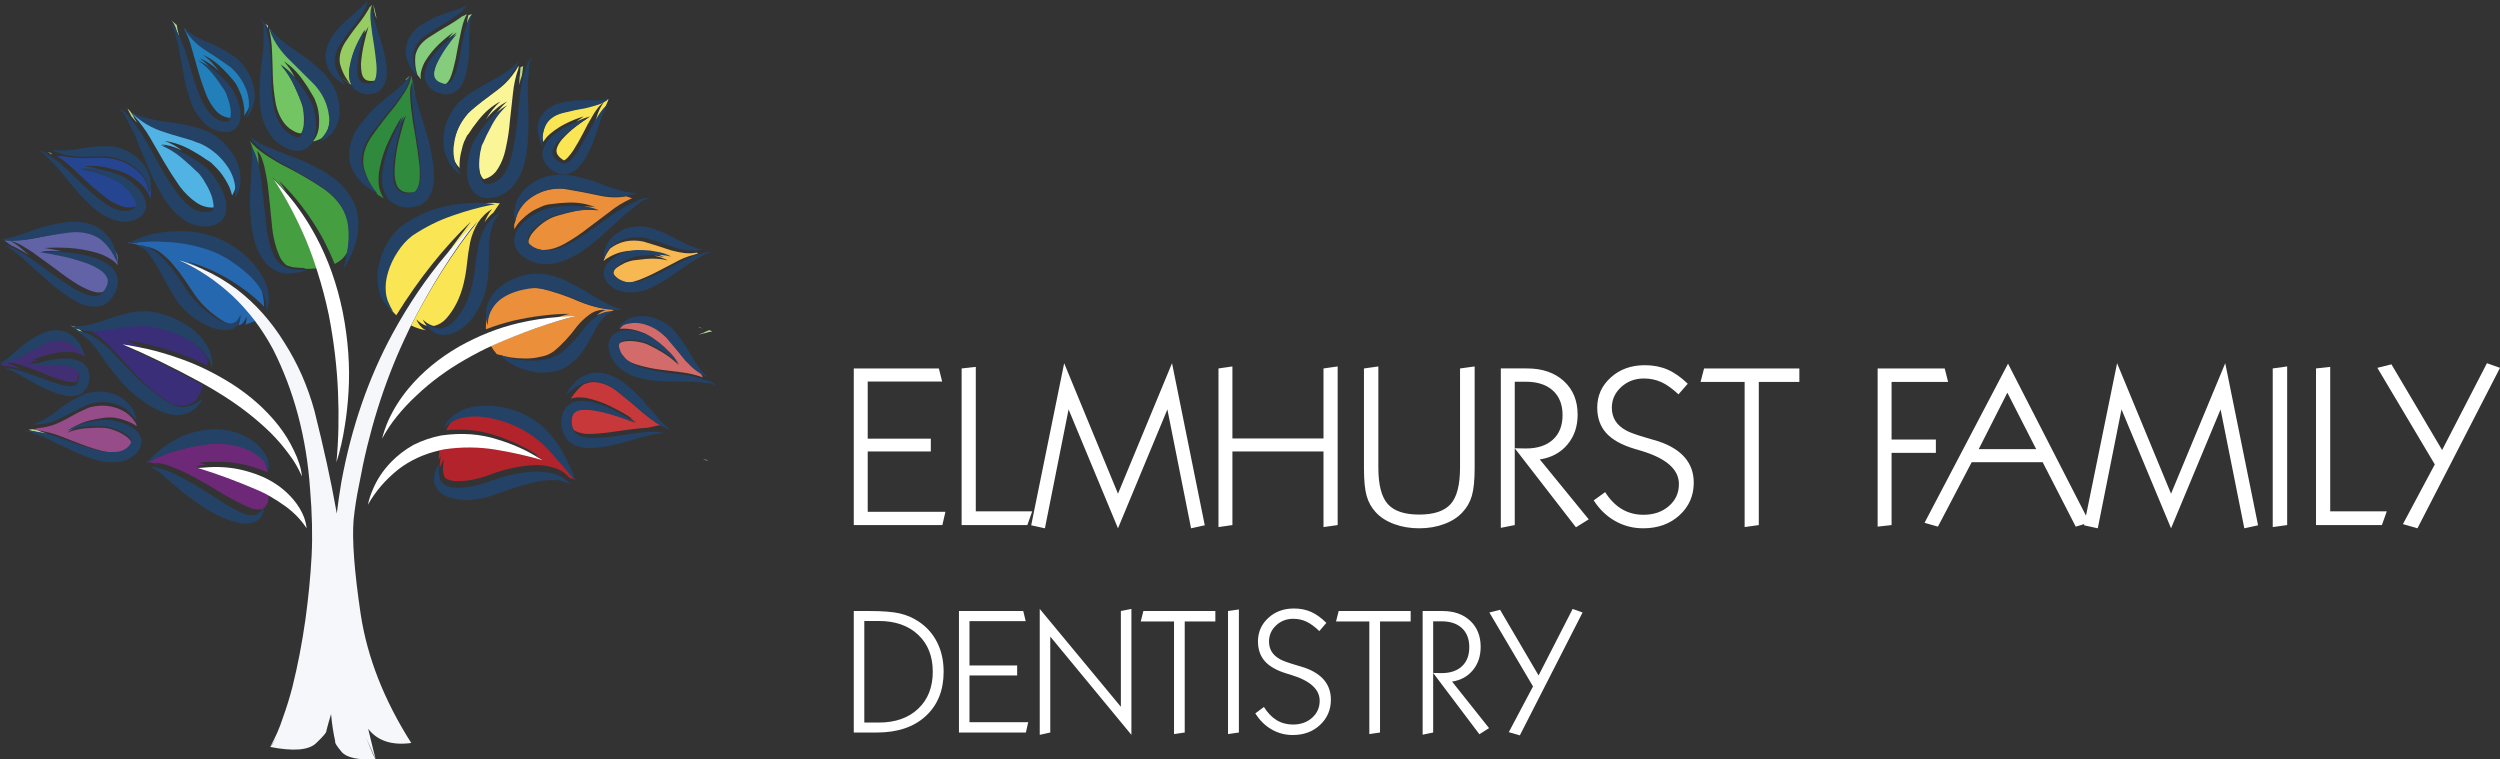 <?xml version="1.0" encoding="UTF-8"?>
<svg width="530px" height="161px" viewBox="0 0 530 161" version="1.1" xmlns="http://www.w3.org/2000/svg" xmlns:xlink="http://www.w3.org/1999/xlink">
    <rect x="0" y="0" width="530" height="161" fill="#333333" stroke="none"/>
    <title>elmhurst-logo-horizontal-web</title>
    <g id="Page-1" stroke="none" stroke-width="1" fill="none" fill-rule="evenodd">
        <g id="elmhurst-logo-horizontal-web" fill-rule="nonzero">
            <g id="Tree">
                <path d="M3,67.436 C2.369,67.522 2.038,67.564 2,67.564 C2.335,67.564 2.669,67.522 3,67.436" id="Path" fill="#234266"></path>
                <path d="M22.016,50.438 C20.155,49.24 17.948,48.792 15.391,49.088 C12.876,49.426 10.392,49.856 7.951,50.38 C6.747,50.611 5.56,50.776 4.394,50.889 C3.186,50.965 2.057,50.869 1,50.611 L1.161,51.171 C1.198,51.171 1.617,51.468 2.422,52.067 C2.898,52.257 3.371,52.481 3.847,52.742 C4.644,53.155 5.432,53.627 6.197,54.147 L6.254,54.206 C5.597,53.603 4.94,53.024 4.283,52.463 C3.589,51.898 2.857,51.43 2.093,51.058 C2.931,51.244 3.753,51.561 4.558,52.015 C5.322,52.463 6.11,52.949 6.908,53.472 C8.443,54.56 9.993,55.686 11.562,56.847 C13.131,58.083 14.754,59.226 16.437,60.276 C17.308,60.803 18.183,61.233 19.062,61.571 C19.97,61.943 20.792,62.074 21.523,61.961 C21.814,61.888 22.069,61.778 22.287,61.623 C22.401,61.513 22.489,61.382 22.562,61.233 C23.038,60.445 23.203,59.712 23.055,59.04 C22.874,58.365 22.418,57.745 21.687,57.185 C20.919,56.661 20.098,56.231 19.223,55.893 C17.473,55.18 15.702,54.636 13.915,54.264 C12.128,53.851 10.375,53.514 8.661,53.248 C10.086,53.173 11.562,53.173 13.094,53.248 C11.816,52.983 10.576,52.759 9.372,52.577 C11.052,52.463 12.839,52.463 14.736,52.577 C16.597,52.687 18.512,53.024 20.484,53.587 C21.469,53.851 22.435,54.282 23.383,54.878 C23.896,55.181 24.35,55.556 24.751,56.004 C24.825,56.076 24.879,56.156 24.92,56.232 C25.027,55.439 25.027,54.713 24.92,54.034 C24.188,52.611 23.219,51.413 22.016,50.438" id="Path" fill="#6163A6"></path>
                <path d="M2.56,77.794 C3.157,77.91 3.752,78.078 4.345,78.311 C3.379,77.666 2.355,77.205 1.28,76.94 C1.952,76.863 2.601,76.905 3.233,77.055 C3.902,77.205 4.55,77.397 5.181,77.624 C6.483,78.078 7.78,78.572 9.083,79.107 C10.419,79.676 11.757,80.171 13.098,80.59 C13.802,80.816 14.467,80.949 15.099,80.984 C15.621,81.025 16.03,80.984 16.327,80.873 C16.44,80.681 16.515,80.454 16.549,80.188 C16.696,79.543 16.696,79.009 16.549,78.594 C16.402,78.175 16.064,77.833 15.55,77.568 C14.989,77.3 14.379,77.132 13.706,77.055 C12.409,76.863 11.091,76.811 9.753,76.888 C8.411,76.923 7.114,77.016 5.851,77.17 C6.592,76.828 7.373,76.542 8.189,76.315 C7.633,76.354 7.094,76.409 6.574,76.486 C7.728,75.956 8.971,75.516 10.31,75.178 C11.606,74.794 13.023,74.609 14.542,74.609 C15.328,74.609 16.139,74.759 16.997,75.063 C17.328,75.178 17.663,75.363 18,75.631 C17.959,75.481 17.908,75.345 17.833,75.23 C16.867,73.939 15.713,72.976 14.379,72.33 C13.003,71.796 11.501,71.911 9.862,72.669 C8.231,73.467 6.616,74.323 5.018,75.23 C4.232,75.649 3.437,76.008 2.618,76.315 C1.986,76.58 1.372,76.751 0.781,76.828 C0.26,77.055 0,77.17 0,77.17 L0.946,77.624 C1.467,77.585 2.004,77.641 2.56,77.794" id="Path" fill="#422E73"></path>
                <path d="M8.279,91.689 C8.874,91.756 9.445,91.86 10,92 C9.629,91.829 9.242,91.689 8.833,91.588 L8.778,91.588 L8.833,91.588 C8.391,91.343 7.945,91.169 7.504,91.068 C7.054,90.963 6.596,90.979 6.116,91.122 C6.187,91.087 6.262,91.052 6.337,91.017 C6.116,91.087 6,91.102 6,91.068 L6.946,91.429 C7.429,91.464 7.888,91.55 8.337,91.689 L8.279,91.689" id="Path" fill="#B3D78A"></path>
                <path d="M8.516,91.326 L8.461,91.326 C9.922,91.517 11.384,91.908 12.848,92.486 C14.272,93.024 15.72,93.585 17.184,94.163 C18.684,94.741 20.18,95.227 21.686,95.61 C23.258,96.036 24.74,96.114 26.129,95.84 C26.653,95.688 27.139,95.44 27.594,95.092 C27.966,94.589 28.059,94.163 27.873,93.815 C27.646,93.277 27.139,92.756 26.353,92.255 C25.64,91.791 24.871,91.422 24.044,91.152 C23.258,90.844 22.455,90.691 21.628,90.691 C20.766,90.649 19.901,90.674 19.039,90.748 C17.312,90.784 15.72,91.117 14.255,91.731 C14.893,91.227 15.606,90.827 16.392,90.518 C15.902,90.631 15.42,90.808 14.934,91.039 C16.282,90.035 17.84,89.361 19.601,89.014 C20.462,88.819 21.345,88.663 22.248,88.546 C23.258,88.433 24.25,88.493 25.226,88.723 C26.163,88.954 27.105,89.301 28.042,89.763 C28.38,89.957 28.696,90.17 29,90.401 C28.924,90.17 28.866,89.957 28.828,89.763 C27.852,88.18 26.501,87.099 24.778,86.521 C22.827,85.865 20.859,85.83 18.87,86.407 L18.591,86.521 L18.195,86.699 L17.464,87.045 C16.936,87.276 16.433,87.525 15.944,87.794 C15.007,88.333 14.031,88.858 13.018,89.361 C12.045,89.862 11.029,90.23 9.978,90.461 C9.34,90.613 8.702,90.709 8.068,90.748 C7.655,90.862 7.296,90.961 7,91.039 L7,91.039 C7.52,91.074 8.027,91.173 8.516,91.326" id="Path" fill="#974C8A"></path>
                <path d="M36.089,98.848 C37.206,99.236 38.309,99.704 39.388,100.239 C41.583,101.351 43.786,102.584 45.982,103.948 C48.183,105.306 50.307,106.45 52.359,107.381 C53.366,107.881 54.318,108.078 55.209,107.973 C55.544,107.933 55.843,107.808 56.103,107.595 C56.326,107.345 56.513,107.058 56.664,106.736 C56.664,106.845 56.644,106.95 56.606,107.058 C56.833,106.377 56.959,105.572 57,104.642 C56.253,104.214 55.452,103.8 54.596,103.409 C50.009,101.512 45.649,99.973 41.508,98.793 C42.221,98.684 42.947,98.612 43.693,98.579 C43.17,98.431 42.665,98.273 42.183,98.092 C44.344,97.806 46.656,97.789 49.115,98.043 C51.575,98.329 54.071,99.007 56.606,100.081 C56.682,100.118 56.736,100.15 56.777,100.19 C56.479,98.684 55.993,97.451 55.322,96.481 C54.575,95.945 53.757,95.518 52.862,95.195 C50.589,94.301 48.108,93.907 45.423,94.019 C40.094,94.515 35.284,95.84 31,97.987 C31.746,97.918 32.637,98.132 33.681,98.628 C33.383,98.454 33.068,98.289 32.733,98.148 C33.853,98.148 34.969,98.381 36.089,98.848" id="Path" fill="#6E2878"></path>
                <path d="M36.529,5.532 C36.489,5.532 36.471,5.511 36.471,5.468 C36.471,5.511 36.489,5.532 36.529,5.532" id="Path" fill="#B3D78A"></path>
                <path d="M36.953,5.187 C37.21,5.684 37.4,6.209 37.525,6.749 L37.525,6.687 C37.715,7.104 37.875,7.54 38,8 C37.904,7.372 37.779,6.795 37.622,6.251 L37.622,6.186 C37.589,5.895 37.539,5.6 37.478,5.313 C36.525,4.478 36.035,4.038 36,4 C36.384,4.295 36.7,4.689 36.953,5.187" id="Path" fill="#B3D78A"></path>
                <path d="M39.054,6.114 C39.754,7.467 40.304,8.909 40.705,10.452 C41.146,11.956 41.583,13.492 42.025,15.072 C42.463,16.646 42.975,18.189 43.564,19.69 C44.154,21.267 44.955,22.603 45.982,23.689 C46.606,24.294 47.299,24.683 48.074,24.873 C48.438,24.987 48.748,25.022 49.007,24.987 C49.152,24.424 49.175,23.803 49.06,23.127 C48.99,22.223 48.804,21.343 48.512,20.48 C48.367,20.066 48.198,19.669 48.016,19.296 C47.871,18.917 47.67,18.544 47.414,18.171 C46.901,17.416 46.387,16.687 45.875,15.973 C44.848,14.507 43.675,13.305 42.351,12.364 C43.894,13.001 45.302,13.978 46.588,15.297 L46.532,15.297 C45.544,13.83 44.389,12.612 43.069,11.636 C44.574,12.311 45.966,13.305 47.249,14.617 C47.906,15.255 48.528,15.935 49.118,16.646 C49.448,16.988 49.758,17.382 50.051,17.829 C50.307,18.278 50.526,18.734 50.711,19.183 C51.149,20.083 51.462,21.06 51.647,22.112 C51.755,22.637 51.813,23.199 51.813,23.803 C51.813,24.069 51.772,24.328 51.698,24.591 C52.177,23.99 52.597,23.241 52.968,22.337 C53.076,21.136 52.91,19.935 52.472,18.734 C51.739,16.781 50.55,15.107 48.899,13.72 C47.101,12.44 45.231,11.221 43.288,10.058 C42.375,9.42 41.526,8.726 40.758,7.974 C40.176,7.407 39.678,6.807 39.277,6.169 C39.203,6.134 39.108,6.076 39,6 C39.037,6.042 39.054,6.093 39.054,6.169 L39.054,6.114" id="Path" fill="#237FBA"></path>
                <path d="M56.757,6 C56.8,5.814 56.819,5.625 56.819,5.439 C56.565,5.279 56.349,5.132 56.181,5 C56.267,5.078 56.349,5.171 56.435,5.279 C56.566,5.492 56.67,5.733 56.757,6" id="Path" fill="#B3D78A"></path>
                <path d="M57.848,16.383 C57.921,18.171 58.112,19.935 58.413,21.685 C58.717,23.433 59.358,24.94 60.338,26.206 C60.639,26.578 60.979,26.913 61.353,27.211 C61.544,27.324 61.713,27.433 61.862,27.546 C62.129,27.693 62.354,27.822 62.541,27.939 C62.957,28.12 63.292,28.233 63.559,28.267 C63.708,28.267 63.822,28.25 63.899,28.215 C64.089,27.84 64.238,27.378 64.349,26.821 C64.463,25.853 64.463,24.886 64.349,23.918 C64.314,23.433 64.238,22.967 64.124,22.524 L64.065,22.243 C64.031,22.13 63.993,22.02 63.954,21.908 L63.673,21.183 C63.292,20.25 62.901,19.34 62.485,18.448 C61.696,16.663 60.674,15.06 59.435,13.648 C60.563,14.355 61.578,15.265 62.485,16.383 C61.845,15.118 61.073,13.983 60.165,12.977 C61.751,14.021 63.126,15.398 64.297,17.108 C64.896,17.925 65.461,18.804 65.99,19.73 L66.385,20.404 C66.462,20.513 66.534,20.643 66.611,20.79 C66.687,20.94 66.742,21.07 66.783,21.183 C67.009,21.74 67.199,22.301 67.348,22.858 C67.612,23.973 67.705,25.146 67.632,26.373 C67.632,27.006 67.514,27.659 67.289,28.325 C67.102,28.882 66.783,29.443 66.326,30 C67.047,29.85 67.667,29.611 68.197,29.275 C68.91,28.53 69.419,27.693 69.72,26.762 C70.026,25.724 70.077,24.639 69.894,23.525 C69.478,21.217 68.439,19.156 66.783,17.334 C64.896,15.47 63.012,13.63 61.128,11.805 C60.225,10.841 59.435,9.815 58.752,8.735 C58.379,8.102 58.039,7.453 57.738,6.782 C57.471,6.523 57.229,6.263 57,6 C57.416,7.641 57.641,9.316 57.678,11.022 C57.754,12.773 57.814,14.561 57.848,16.383" id="Path" fill="#73C563"></path>
                <path d="M55.529,4.562 C55.49,4.524 55.471,4.476 55.471,4.438 C55.471,4.476 55.49,4.524 55.529,4.562" id="Path" fill="#B3D78A"></path>
                <path d="M79.751,3.413 L79.311,1.591 L79.181,1 C79.225,1.98 79.436,2.981 79.819,4 C79.778,3.802 79.751,3.607 79.751,3.413" id="Path" fill="#B3D78A"></path>
                <path d="M76.579,4.321 C75.401,5.786 74.31,7.269 73.314,8.769 C72.281,10.307 71.857,11.828 72.042,13.328 C72.409,14.941 73.131,16.407 74.197,17.718 C73.57,17.383 72.985,16.969 72.429,16.483 C72.985,17.003 73.682,17.51 74.529,18 C74.272,17.51 74.122,17.027 74.089,16.538 C74.014,15.638 74.051,14.811 74.197,14.059 C74.492,12.524 74.936,11.117 75.521,9.838 C76.114,8.563 76.758,7.38 77.458,6.293 C77.384,6.59 77.309,6.873 77.238,7.138 C77.533,6.614 77.831,6.103 78.122,5.614 C77.756,6.814 77.424,8.096 77.13,9.445 C76.831,10.797 76.628,12.162 76.52,13.552 C76.52,14.231 76.577,14.887 76.686,15.524 C76.831,16.124 77.071,16.555 77.407,16.821 C77.732,17.079 78.233,17.193 78.898,17.155 C79.189,17.155 79.45,17.121 79.67,17.045 L79.67,16.987 C79.819,16.69 79.91,16.293 79.944,15.804 C80.019,15.131 80.019,14.414 79.944,13.666 C79.839,12.204 79.653,10.755 79.392,9.331 C79.138,7.866 78.935,6.441 78.789,5.052 C78.562,3.628 78.603,2.276 78.898,1 L78.288,1.621 L78.068,2.069 C77.629,2.821 77.131,3.569 76.579,4.321" id="Path" fill="#97CC63"></path>
                <path d="M95.6,5.062 C93.989,5.98 92.399,6.955 90.823,7.983 C89.29,9.01 88.369,10.272 88.062,11.762 C87.907,13.095 88.042,14.448 88.464,15.826 C88.692,16.131 88.943,16.45 89.215,16.797 C89.137,16.222 89.155,15.71 89.268,15.254 C89.462,14.371 89.769,13.589 90.189,12.905 C91.035,11.57 91.975,10.405 93.009,9.413 C94.006,8.459 95.046,7.604 96.121,6.839 C95.772,7.256 95.426,7.695 95.082,8.15 C95.656,7.695 96.23,7.256 96.809,6.839 C96.001,7.867 95.215,8.936 94.447,10.044 C93.682,11.187 93.009,12.411 92.435,13.705 C92.17,14.318 91.994,14.928 91.917,15.539 C91.882,16.148 91.994,16.643 92.262,17.025 C92.534,17.369 92.992,17.656 93.644,17.884 C93.796,17.923 93.951,17.958 94.106,18 C94.184,17.958 94.261,17.941 94.334,17.941 C94.681,17.754 95.023,17.351 95.371,16.738 C95.639,16.131 95.869,15.465 96.063,14.735 C96.443,13.326 96.75,11.895 96.983,10.44 C97.251,8.992 97.536,7.58 97.847,6.208 C98.002,5.524 98.189,4.851 98.425,4.203 C98.577,3.782 98.764,3.386 99,3 L98.02,3.463 C97.978,3.463 97.942,3.48 97.904,3.519 C97.172,4.052 96.406,4.567 95.6,5.062" id="Path" fill="#85CC7D"></path>
                <path d="M99.235,4.332 C99.433,3.89 99.686,3.476 100,3.093 L100,3 L99.296,3.236 C99.136,3.809 99.036,4.396 99,5 C99.079,4.778 99.159,4.557 99.235,4.332" id="Path" fill="#B3D78A"></path>
                <path d="M124.515,22.671 C122.77,23.009 121.033,23.399 119.322,23.843 C117.607,24.294 116.384,25.149 115.66,26.413 C115.292,27.268 115.074,28.177 115,29.143 C115.04,29.441 115.093,29.759 115.167,30.094 C115.603,29.389 116.095,28.808 116.641,28.365 C117.807,27.397 118.996,26.635 120.196,26.074 C121.402,25.484 122.584,25.018 123.751,24.681 C123.241,25.018 122.712,25.388 122.166,25.798 C123.148,25.312 124.136,24.943 125.117,24.681 C124.095,25.353 123.077,26.074 122.055,26.857 C121,27.677 120.032,28.57 119.158,29.536 C118.722,30.056 118.393,30.579 118.176,31.099 C117.951,31.621 117.917,32.083 118.065,32.493 C118.209,32.903 118.538,33.292 119.047,33.665 C119.231,33.812 119.416,33.925 119.593,34 C119.814,33.887 120.032,33.72 120.254,33.498 C120.689,33.05 121.111,32.53 121.506,31.936 C122.24,30.784 122.93,29.57 123.59,28.306 C124.207,27.045 124.863,25.836 125.557,24.681 C125.882,24.089 126.251,23.532 126.652,23.009 C127.014,22.49 127.473,22.038 128.019,21.669 C127.288,22.671 126.759,23.808 126.431,25.073 C126.283,25.446 126.156,25.815 126.049,26.191 C126.307,25.705 126.595,25.203 126.926,24.681 C127.251,24.089 127.617,23.532 128.018,23.009 C128.125,22.859 128.236,22.729 128.343,22.619 L128.839,21.506 L129,21 L128.889,21 C128.343,21.409 127.724,21.728 127.03,21.949 C126.23,22.243 125.393,22.49 124.515,22.671" id="Path" fill="#FAE654"></path>
                <path d="M140,90.146 C139.668,89.967 139.357,89.784 139.066,89.603 C138.18,88.989 137.296,88.323 136.41,87.603 C134.719,86.125 132.969,84.66 131.162,83.222 C129.325,81.707 127.443,80.968 125.531,81.001 C124.905,81.074 124.276,81.253 123.65,81.542 C122.77,82.194 121.884,83.182 121,84.517 C121.44,84.375 121.884,84.286 122.326,84.246 C123.355,84.213 124.312,84.319 125.199,84.574 C127.002,85.042 128.619,85.671 130.057,86.466 C131.566,87.189 132.947,88.001 134.199,88.903 C133.908,88.791 133.631,88.687 133.37,88.575 C133.888,88.903 134.385,89.228 134.866,89.553 C133.428,88.972 131.935,88.449 130.389,87.981 C128.846,87.478 127.239,87.096 125.581,86.847 C124.734,86.739 123.946,86.718 123.209,86.791 C122.396,86.898 121.845,87.169 121.55,87.603 C121.26,88.074 121.128,88.704 121.162,89.497 C121.203,90.215 121.389,90.796 121.717,91.227 C122.712,91.806 123.947,92.058 125.419,91.989 C127.148,91.916 128.88,91.733 130.609,91.445 C132.342,91.194 134.037,90.978 135.695,90.796 C136.206,90.756 136.724,90.723 137.238,90.686 L139.559,90.199 L140,90.146" id="Path" fill="#C7383A"></path>
                <path d="M94.7,53.952 C96.862,51.472 99.041,49.139 101.244,46.958 C96.064,53.434 91.359,60.782 87.149,68.999 C88.231,69.52 89.277,69.85 90.28,70 C89.944,69.85 89.646,69.649 89.385,69.39 C88.899,68.871 88.529,68.312 88.265,67.724 C88.941,68.387 89.684,68.85 90.503,69.112 C90.133,68.666 89.835,68.204 89.608,67.724 C90.32,68.425 91.102,68.891 91.959,69.112 C92.963,68.891 93.843,68.371 94.59,67.554 C96.341,65.557 97.571,63.095 98.277,60.172 C98.613,58.764 98.859,57.322 99.007,55.843 C99.154,54.36 99.377,52.863 99.675,51.343 C100.011,49.826 100.572,48.438 101.354,47.18 C102.177,45.921 103.162,44.975 104.321,44.346 C103.612,45.196 103.07,46.159 102.7,47.234 L102.7,47.18 C103.259,46.329 103.892,45.622 104.602,45.067 C105.421,43.809 105.883,43.162 106,43.121 C105.29,43.016 104.485,42.975 103.591,43.016 C101.056,43.57 98.431,44.288 95.708,45.18 C92.576,46.217 89.592,47.679 86.758,49.564 C85.529,50.492 84.467,51.655 83.568,53.067 C82.674,54.397 82.006,55.802 81.554,57.281 C81.07,58.764 80.903,60.245 81.054,61.724 C81.126,62.506 81.331,63.265 81.67,64.003 C82.49,65.186 83.274,66.132 84.014,66.833 C88.79,59.135 94.067,52.51 99.847,46.958 C98.13,49.214 96.417,51.547 94.7,53.952" id="Path" fill="#FAE654"></path>
                <path d="M122.853,63.954 C120.119,62.75 117.367,61.821 114.596,61.161 C114.23,61.091 113.886,61.051 113.557,61.051 C113.229,61.017 112.904,61 112.575,61 C111.882,61.033 111.205,61.107 110.549,61.218 C109.166,61.473 107.909,61.912 106.777,62.528 C105.612,63.149 104.664,63.97 103.934,64.992 C103.786,65.25 103.642,65.502 103.495,65.757 C103.133,67.292 102.966,68.639 103.006,69.806 C104.935,69.078 106.851,68.475 108.747,68.002 C112.938,67.054 116.911,66.562 120.666,66.525 C119.684,66.819 118.679,67.107 117.657,67.399 C118.896,67.292 120.119,67.221 121.322,67.181 C115.855,68.639 110.096,70.684 104.044,73.312 C104.446,73.965 104.864,74.552 105.3,75.062 C107.162,75.679 109.108,75.994 111.152,75.994 C112.284,76.028 113.393,75.92 114.489,75.662 C115.068,75.551 115.601,75.407 116.073,75.226 C116.583,75.005 117.055,74.73 117.497,74.405 C119.209,72.984 120.81,71.248 122.307,69.21 C123.111,68.22 124.019,67.366 125.041,66.635 C126.133,65.871 127.265,65.579 128.434,65.757 C127.704,65.941 127.084,66.289 126.575,66.796 C127.228,66.507 127.884,66.377 128.541,66.417 C130.035,65.757 130.855,65.428 131,65.428 C128.378,65.612 125.661,65.12 122.853,63.954" id="Path" fill="#EB8F3A"></path>
                <path d="M121.232,100.744 C121.265,100.854 121.303,100.945 121.336,101.019 C119.682,98.969 117.915,96.886 116.037,94.765 C115.739,94.436 115.432,94.126 115.096,93.831 C113.587,92.369 111.874,91.182 109.963,90.265 C107.235,88.948 104.491,88.199 101.726,88.017 C100.369,87.947 99.059,88.091 97.807,88.457 C96.958,88.712 96.186,89.116 95.485,89.664 C95.12,90.174 94.822,90.689 94.602,91.2 C98.246,90.87 101.655,91.216 104.822,92.241 C108.355,93.377 111.468,94.839 114.155,96.63 C113.901,96.556 113.643,96.482 113.383,96.411 C113.864,96.701 114.34,97.014 114.821,97.346 C111.765,96.429 108.486,95.679 104.986,95.094 C101.487,94.473 97.896,94.453 94.215,95.038 C93.883,95.112 93.567,95.186 93.274,95.259 C93.087,96.025 93,96.758 93,97.45 C93.146,97.162 93.314,96.903 93.494,96.684 C93.314,97.45 93.237,98.24 93.274,99.043 C93.494,98.421 93.788,97.853 94.16,97.346 C93.825,98.623 93.825,99.83 94.16,100.962 C94.268,101.113 94.363,101.258 94.433,101.402 C94.915,101.661 95.446,101.839 96.035,101.954 C97.253,102.058 98.563,101.987 99.96,101.735 C101.324,101.476 102.681,101.09 104.045,100.579 C107.029,99.447 110.031,98.788 113.05,98.606 C114.559,98.532 116.015,98.717 117.415,99.154 C118.705,99.517 119.734,100.162 120.508,101.073 C120.62,101.147 120.711,101.238 120.782,101.349 C121.56,101.534 121.959,101.641 122,101.678 C121.743,101.386 121.489,101.073 121.232,100.744" id="Path" fill="#B3232B"></path>
                <path d="M11,32.756 C10.939,32.67 10.877,32.561 10.819,32.436 C10.423,32.354 10.15,32.287 10,32.244 C10.215,32.287 10.543,32.459 11,32.756" id="Path" fill="#B3D78A"></path>
                <path d="M9.404,32.467 C9.404,32.467 9.467,32.494 9.596,32.533 C9.467,32.494 9.404,32.467 9.404,32.467" id="Path" fill="#B3D78A"></path>
                <path d="M18.662,38.721 C19.823,39.792 21.025,40.807 22.27,41.766 C23.548,42.801 24.882,43.496 26.274,43.849 C27.103,44.068 27.891,44.046 28.641,43.8 C28.796,43.728 28.924,43.675 29.038,43.637 L29.038,43.424 C29.038,42.85 28.772,42.212 28.25,41.498 C27.722,40.787 27.137,40.162 26.499,39.628 C25.859,39.023 25.165,38.541 24.411,38.188 C23.586,37.827 22.777,37.49 21.986,37.169 C20.41,36.458 18.793,36.065 17.135,35.993 C18.641,35.745 20.203,35.816 21.82,36.206 C20.503,35.673 19.167,35.367 17.815,35.295 C19.505,35.05 21.233,35.155 23.002,35.62 C23.869,35.797 24.75,36.049 25.652,36.367 C26.592,36.654 27.459,37.097 28.25,37.702 C29.076,38.236 29.826,38.898 30.507,39.681 C30.845,40.074 31.146,40.522 31.409,41.019 C31.596,41.341 31.743,41.711 31.857,42.143 C32.048,41.325 32.048,40.466 31.857,39.572 C31.819,40.038 31.726,40.483 31.578,40.909 C31.388,38.99 30.524,37.385 28.98,36.098 C27.438,34.785 25.614,33.943 23.513,33.589 C23.022,33.55 22.493,33.517 21.931,33.481 L20.238,33.481 C19.149,33.517 18.04,33.534 16.91,33.534 C15.897,33.498 14.92,33.393 13.977,33.213 C13.261,33.141 12.605,33.072 12,33 C13.168,33.747 14.256,34.605 15.276,35.564 C16.406,36.599 17.532,37.654 18.662,38.721" id="Path" fill="#264591"></path>
                <path d="M28.542,25.465 C28.692,25.645 28.847,25.819 29,26 C28.885,25.75 28.752,25.518 28.601,25.304 L28.542,25.251 C28.314,24.678 28.027,24.162 27.683,23.699 C27.498,23.447 27.263,23.213 27,23 C27.263,23.535 27.55,24.086 27.858,24.661 C28.121,24.947 28.373,25.236 28.601,25.518 L28.542,25.465" id="Path" fill="#B3D78A"></path>
                <path d="M28.398,24.553 C29.677,25.962 30.81,27.492 31.791,29.155 C32.771,30.852 33.751,32.553 34.728,34.25 C35.75,35.987 36.824,37.67 37.954,39.293 C39.159,40.956 40.538,42.266 42.08,43.227 C42.988,43.742 43.933,44 44.907,44 C45.25,44 45.548,43.966 45.815,43.895 C45.891,43.596 45.911,43.243 45.873,42.836 C45.798,42.358 45.666,41.858 45.475,41.343 C45.139,40.345 44.664,39.367 44.061,38.404 C43.761,37.962 43.459,37.538 43.157,37.134 C42.97,36.91 42.801,36.71 42.648,36.524 C42.572,36.449 42.478,36.374 42.364,36.303 L42.08,35.967 C41.255,35.233 40.406,34.51 39.537,33.808 C37.916,32.407 36.142,31.334 34.219,30.598 C35.691,30.743 37.147,31.184 38.577,31.925 C37.445,31.039 36.218,30.353 34.901,29.874 C36.973,30.17 39.01,30.91 41.006,32.091 C41.987,32.644 42.953,33.255 43.892,33.921 L44.29,34.141 C44.401,34.25 44.533,34.344 44.682,34.419 C44.907,34.64 45.139,34.861 45.364,35.081 C45.815,35.525 46.247,35.987 46.663,36.465 C47.419,37.426 48.077,38.502 48.642,39.684 C48.867,40.236 49.057,40.823 49.206,41.452 C49.588,40.79 49.847,40.124 50,39.463 C49.847,37.909 49.304,36.449 48.361,35.081 C46.927,32.977 45.024,31.334 42.648,30.15 C42.496,30.116 42.347,30.061 42.194,29.986 L41.689,29.817 L40.725,29.488 C40.05,29.23 39.384,29.009 38.743,28.823 C37.389,28.453 36.031,28.049 34.676,27.601 C33.353,27.159 32.109,26.589 30.942,25.887 C30.335,25.554 29.795,25.181 29.303,24.78 C28.811,24.519 28.378,24.262 28,24 C28.149,24.187 28.298,24.39 28.454,24.611 L28.398,24.553" id="Path" fill="#51B3E3"></path>
                <path d="M39.702,71.857 C38.534,71.177 37.275,70.608 35.923,70.151 C34.538,69.656 33.128,69.296 31.706,69.069 C28.965,68.877 26.137,69.087 23.214,69.697 C21.791,69.924 20.385,70.015 19,69.98 C19.292,70.169 19.6,70.361 19.929,70.549 C21.097,71.348 22.194,72.276 23.214,73.341 C25.261,75.543 27.287,77.749 29.297,79.951 C29.804,80.482 30.354,80.991 30.937,81.487 C31.488,82.02 32.035,82.516 32.581,82.97 C33.679,83.922 34.79,84.697 35.923,85.304 C37.054,85.916 38.205,86.121 39.373,85.933 C40.137,85.782 40.852,85.438 41.506,84.903 C42.238,83.73 42.754,82.666 43.043,81.717 C37.275,78.485 31.833,75.753 26.72,73.512 C28.434,73.777 30.189,74.119 31.977,74.538 C30.156,73.7 28.401,72.887 26.72,72.084 C30.263,72.622 33.968,73.55 37.84,74.88 C39.886,75.603 41.932,76.475 43.972,77.498 C44.009,76.97 44.009,76.458 43.972,75.962 C43.647,75.354 43.261,74.807 42.825,74.311 C41.95,73.358 40.909,72.545 39.702,71.857" id="Path" fill="#3A2E78"></path>
                <path d="M16.369,69.364 C15.877,69.282 15.419,69.167 15,69 C15.703,69.364 16.457,69.909 17.262,70.636 C17.507,70.759 17.755,70.877 18,71 C17.475,70.395 16.927,69.85 16.369,69.364" id="Path" fill="#B3D78A"></path>
                <path d="M38.346,55.43 C40.041,55.912 41.756,56.54 43.492,57.313 C42.238,56.611 40.984,55.987 39.728,55.43 C44.045,56.611 48.178,58.68 52.129,61.635 C53.454,62.629 54.749,63.755 56,65.011 C55.929,63.389 55.668,61.947 55.227,60.692 C54.634,59.844 53.936,59.03 53.122,58.256 C52.017,57.222 50.799,56.261 49.467,55.376 C48.141,54.453 46.741,53.697 45.265,53.103 C42.163,51.96 39.047,51.295 35.907,51.116 C35.171,51.041 34.449,51 33.751,51 C31.87,51 30.079,51.166 28.384,51.499 C28.563,51.39 28.75,51.295 28.937,51.221 C28.825,51.221 28.713,51.241 28.604,51.278 C28.051,51.315 27.516,51.39 27,51.499 C28.255,51.573 29.36,51.872 30.32,52.383 C30.909,52.272 31.5,52.33 32.09,52.55 C32.717,52.737 33.307,53.032 33.863,53.435 C34.931,54.212 35.891,55.115 36.738,56.149 C37.623,57.184 38.454,58.273 39.227,59.42 C40.007,60.6 40.763,61.727 41.498,62.796 C42.238,63.796 43.086,64.732 44.045,65.622 C45.005,66.469 46.001,67.226 47.032,67.891 C47.809,68.373 48.586,68.722 49.362,68.943 C49.619,68.871 49.84,68.739 50.023,68.559 C50.393,68.152 50.687,67.67 50.907,67.117 C50.948,67.704 50.833,68.315 50.575,68.943 L50.575,69 C50.874,68.925 51.152,68.779 51.407,68.559 C51.775,68.152 52.054,67.67 52.237,67.117 C52.308,67.67 52.237,68.244 52.017,68.834 C52.901,68.535 53.657,68.244 54.285,67.948 C52.885,66.099 51.332,64.403 49.636,62.853 C46.205,59.674 42.441,57.204 38.346,55.43" id="Path" fill="#2668B0"></path>
                <path d="M30.436,52.467 L30.498,52.467 C30.544,52.506 30.564,52.533 30.564,52.533 C30.517,52.486 30.479,52.467 30.436,52.467" id="Path" fill="#B3D78A"></path>
                <path d="M30.567,52.533 C30.52,52.486 30.48,52.467 30.433,52.467 C30.48,52.467 30.52,52.486 30.567,52.533" id="Path" fill="#B3D78A"></path>
                <path d="M57.782,37.609 C58.795,38.628 59.79,39.708 60.766,40.841 C60.238,39.963 59.698,39.124 59.136,38.323 C62.543,41.532 65.578,45.491 68.241,50.196 C69.216,52.024 70.118,53.938 70.944,55.943 C72.215,55.363 73.135,54.468 73.697,53.264 C74.035,51.477 74.089,49.67 73.865,47.846 C73.679,46.346 73.152,44.962 72.291,43.685 C71.429,42.411 70.307,41.26 68.919,40.237 C66.066,38.302 63.087,36.569 59.976,35.037 C58.474,34.232 57.051,33.357 55.7,32.408 C54.688,31.681 53.81,30.876 53.058,30 L53,30 C53.303,30.584 53.544,31.278 53.734,32.082 C53.844,32.334 53.958,32.592 54.071,32.847 C54.295,33.431 54.482,34.031 54.636,34.651 C54.671,34.835 54.709,35 54.743,35.144 C54.86,34.014 54.784,32.937 54.519,31.915 C54.932,32.391 55.25,32.921 55.477,33.501 C55.7,34.088 55.886,34.691 56.042,35.312 C56.338,36.586 56.582,37.88 56.768,39.198 C57.068,41.864 57.351,44.576 57.612,47.352 C57.836,50.196 58.457,52.661 59.466,54.743 C59.807,55.323 60.221,55.82 60.706,56.218 C61.154,56.402 61.626,56.547 62.112,56.657 C63.125,56.765 64.024,56.822 64.81,56.822 C64.662,56.859 64.514,56.916 64.362,56.986 C65.264,57.023 66.198,56.986 67.173,56.875 C66.464,54.686 65.654,52.553 64.758,50.471 C62.732,45.727 60.407,41.438 57.782,37.609" id="Path" fill="#459E3F"></path>
                <path d="M87,16 C86.683,16.276 86.365,16.539 86.049,16.793 C86.049,16.877 86.032,16.944 86,17 C86.382,16.693 86.722,16.361 87,16" id="Path" fill="#B3D78A"></path>
                <path d="M83.675,22.585 C82,24.608 80.394,26.69 78.869,28.827 C77.341,31.003 76.752,33.182 77.095,35.357 C77.628,37.533 78.641,39.522 80.128,41.324 C80.777,41.734 81.12,41.942 81.158,41.942 C81.236,41.942 81.295,41.962 81.33,42 C81.14,41.696 80.986,41.414 80.874,41.155 C80.569,40.517 80.376,39.877 80.302,39.239 C80.183,38.005 80.243,36.839 80.471,35.754 C80.892,33.613 81.54,31.641 82.417,29.845 C83.259,28.008 84.174,26.318 85.166,24.777 C84.938,25.491 84.728,26.221 84.535,26.973 C85.033,26.07 85.548,25.208 86.085,24.384 C85.509,26.145 84.991,27.966 84.535,29.845 C84.079,31.717 83.795,33.65 83.675,35.64 C83.602,36.616 83.657,37.533 83.847,38.394 C84.04,39.298 84.401,39.935 84.938,40.311 C85.436,40.687 86.175,40.852 87.167,40.817 C87.438,40.817 87.683,40.776 87.911,40.704 L88.139,40.479 C88.56,39.99 88.83,39.239 88.945,38.229 C89.018,37.291 89.018,36.298 88.945,35.247 C88.71,33.182 88.426,31.12 88.086,29.055 C87.7,27.028 87.398,25.022 87.167,23.033 C87.052,22.057 86.978,21.082 86.939,20.106 C86.901,19.168 87.017,18.251 87.28,17.348 C87.28,18.251 87.399,19.151 87.627,20.054 C87.701,20.351 87.798,20.633 87.911,20.895 C87.876,20.519 87.855,20.127 87.855,19.713 L87.855,19.434 C87.438,17.255 87.228,16.114 87.228,16 C87.035,17.165 86.596,18.289 85.909,19.375 C85.226,20.461 84.479,21.533 83.675,22.585" id="Path" fill="#308A3D"></path>
                <path d="M110.279,15.176 L110.279,15.281 C110.145,16.174 110.084,17.076 110.084,18 C110.213,17.327 110.4,16.65 110.662,15.977 C110.83,14.693 110.916,14.039 110.916,14 C110.701,14.108 110.514,14.196 110.342,14.268 C110.299,14.588 110.279,14.889 110.279,15.176" id="Path" fill="#B3D78A"></path>
                <path d="M97.881,31.778 C98.001,31.187 98.17,30.591 98.402,30.002 C98.557,29.741 98.69,29.464 98.803,29.168 C98.88,29.022 98.954,28.873 99.032,28.723 L99.32,28.393 C99.932,27.429 100.582,26.521 101.276,25.667 C102.651,23.853 104.259,22.464 106.099,21.501 C104.871,22.576 103.858,23.835 103.052,25.279 C104.314,23.648 105.809,22.389 107.534,21.501 C106,22.835 104.755,24.465 103.801,26.392 C103.301,27.317 102.823,28.263 102.366,29.227 C102.246,29.519 102.155,29.761 102.077,29.945 C102,30.166 101.926,30.411 101.849,30.666 C101.732,31.149 101.638,31.653 101.56,32.167 C101.406,33.239 101.388,34.301 101.505,35.335 C101.617,36.448 101.902,37.282 102.366,37.837 C102.475,37.912 102.574,37.963 102.651,38 C102.686,38 102.728,37.983 102.764,37.946 C103.685,37.684 104.47,37.17 105.121,36.39 C106.154,34.985 106.859,33.297 107.245,31.333 C107.667,29.448 107.956,27.518 108.107,25.558 C108.336,23.632 108.546,21.725 108.74,19.834 C108.926,17.945 109.331,16.131 109.943,14.391 L109.887,14.446 C109.926,14.3 109.965,14.15 110,14 C109.965,14.037 109.905,14.071 109.831,14.112 C109.486,14.78 109.046,15.443 108.504,16.114 C107.702,17.151 106.749,18.091 105.633,18.949 C104.525,19.799 103.413,20.63 102.305,21.446 C101.77,21.852 101.233,22.28 100.698,22.723 C100.159,23.165 99.681,23.598 99.262,23.999 C97.542,25.926 96.486,28.113 96.103,30.557 C95.948,31.63 95.969,32.685 96.159,33.722 C96.581,34.539 97.003,35.168 97.421,35.615 L97.421,35.502 C97.385,34.202 97.544,32.963 97.881,31.778" id="Path" fill="#FAF597"></path>
                <path d="M127.352,41.527 C124.713,40.954 122.114,40.458 119.546,40.036 C117.091,39.844 114.843,40.416 112.79,41.755 C111.797,42.405 110.972,43.231 110.316,44.222 C109.693,45.181 109.292,46.27 109.108,47.494 C109.071,47.416 109.051,47.343 109.051,47.265 C109.017,47.76 109,48.027 109,48.066 C109,48.259 109.017,48.428 109.051,48.582 C109.125,48.428 109.219,48.277 109.327,48.126 C109.731,47.476 110.171,46.938 110.649,46.517 C111.562,45.603 112.551,44.872 113.614,44.338 C114.163,44.071 114.711,43.821 115.264,43.593 C115.553,43.519 115.846,43.439 116.143,43.361 C116.469,43.326 116.766,43.284 117.018,43.249 C118.082,43.098 119.142,42.999 120.209,42.964 C122.367,42.845 124.363,43.171 126.197,43.933 C125.429,43.783 124.638,43.747 123.834,43.821 C124.894,43.933 125.904,44.204 126.857,44.626 C124.986,44.355 123.047,44.471 121.034,44.97 C120.041,45.199 119.054,45.466 118.065,45.771 C117.769,45.848 117.534,45.926 117.348,46 C117.129,46.077 116.911,46.176 116.692,46.288 C116.25,46.517 115.83,46.766 115.426,47.037 C114.547,47.644 113.776,48.337 113.12,49.096 C112.42,49.904 112.056,50.649 112.023,51.338 C112.023,51.566 112.074,51.777 112.185,51.966 C112.259,52.04 112.33,52.1 112.404,52.139 C112.515,52.216 112.605,52.276 112.68,52.311 C112.824,52.388 112.952,52.462 113.066,52.539 C113.245,52.617 113.446,52.698 113.669,52.772 C114.107,52.926 114.568,53 115.042,53 C116.655,53 118.3,52.504 119.99,51.509 C121.599,50.589 123.158,49.542 124.659,48.355 C126.157,47.205 127.661,46.077 129.163,44.97 C130.631,43.783 132.186,42.827 133.835,42.103 L133.728,42.159 C133.835,42.121 133.929,42.086 134,42.043 C133.599,41.892 133.212,41.755 132.845,41.639 C132.33,41.717 131.822,41.776 131.304,41.815 C129.988,41.892 128.669,41.797 127.352,41.527" id="Path" fill="#EB8F3A"></path>
                <path d="M148.947,69.66 C148.736,69.574 148.502,69.469 148.248,69.34 L148.053,69.34 C148.349,69.469 148.65,69.574 148.947,69.66" id="Path" fill="#B3D78A"></path>
                <path d="M145.301,53.662 C144.311,53.554 143.3,53.358 142.27,53.074 C140.285,52.397 138.324,51.776 136.373,51.207 C133.691,50.675 131.341,51.168 129.323,52.698 C128.439,53.982 128,54.855 128,55.315 C128.182,55.136 128.384,54.979 128.607,54.831 C129.414,54.299 130.261,53.89 131.139,53.607 C131.581,53.466 132.04,53.358 132.516,53.286 C132.996,53.182 133.455,53.146 133.894,53.182 C134.744,53.182 135.568,53.214 136.374,53.286 C138.065,53.43 139.57,53.858 140.893,54.567 C140.157,54.355 139.405,54.227 138.632,54.195 C139.702,54.407 140.691,54.747 141.609,55.208 C140.141,54.855 138.615,54.747 137.035,54.887 C136.265,54.959 135.472,55.051 134.67,55.152 C134.227,55.191 133.843,55.263 133.512,55.368 C133.181,55.476 132.83,55.599 132.465,55.74 C131.729,56.096 131.065,56.505 130.481,56.966 C129.856,57.502 129.485,58.002 129.377,58.463 C129.306,58.675 129.36,58.904 129.542,59.155 C130.093,59.548 130.7,59.812 131.361,59.956 C132.643,60.097 133.987,59.901 135.384,59.368 C136.704,58.871 138.01,58.283 139.296,57.61 C140.578,56.933 141.847,56.276 143.096,55.632 C144.344,54.923 145.647,54.39 147.007,54.031 L146.954,54.087 C147.285,53.946 147.632,53.818 148,53.717 C147.926,53.678 147.835,53.622 147.724,53.554 C146.955,53.694 146.145,53.734 145.301,53.662" id="Path" fill="#F8B851"></path>
                <path d="M149.292,70.459 L149.241,70.499 C148.829,70.626 148.412,70.793 148,71 C148.551,70.819 149.121,70.678 149.704,70.577 L149.654,70.577 C150.003,70.447 150.38,70.358 150.794,70.306 C150.93,70.254 151,70.231 151,70.231 C150.794,70.153 150.588,70.075 150.379,70 L150.329,70 C149.979,70.125 149.637,70.283 149.292,70.459" id="Path" fill="#B3D78A"></path>
                <path d="M135.335,70.175 C135.784,70.327 136.235,70.495 136.682,70.684 C136.872,70.794 137.096,70.925 137.362,71.073 L137.868,71.468 C138.612,71.957 139.308,72.476 139.945,73.04 C140.473,73.491 140.958,73.955 141.406,74.443 C142.457,75.34 143.284,76.348 143.88,77.472 C143.622,77.215 143.378,76.95 143.153,76.689 L143.153,76.744 L142.929,76.52 C142.068,75.771 141.111,75.1 140.059,74.498 C139.383,74.086 138.653,73.697 137.868,73.318 L137.303,73.04 C137.113,72.964 136.927,72.888 136.741,72.813 C136.403,72.699 136.027,72.61 135.618,72.535 C134.79,72.345 133.964,72.27 133.143,72.311 C132.24,72.345 131.603,72.535 131.224,72.872 C131.076,73.02 131,73.208 131,73.432 C131,73.655 131.058,73.955 131.172,74.333 L131.224,74.498 L131.282,74.611 C131.357,74.721 131.413,74.818 131.454,74.894 C131.527,75.041 131.62,75.21 131.733,75.399 C131.809,75.509 131.919,75.64 132.067,75.787 C133.084,76.579 134.266,77.139 135.616,77.472 C137.077,77.885 138.559,78.188 140.057,78.37 C141.594,78.56 143.093,78.748 144.558,78.934 C146.056,79.12 147.483,79.46 148.834,79.945 L148.776,79.945 C148.852,79.945 148.928,79.962 149,80 C148.738,79.512 148.497,79.031 148.273,78.542 C147.594,78.057 146.974,77.51 146.413,76.912 C145.923,76.465 145.458,75.977 145.007,75.454 C143.732,73.844 142.44,72.253 141.127,70.684 C139.777,69.446 138.257,68.604 136.569,68.156 C135.597,67.967 134.66,67.95 133.757,68.102 C133.498,68.136 133.25,68.208 133.026,68.325 C132.35,68.696 132.016,68.923 132.016,68.999 C131.789,69.223 131.582,69.464 131.396,69.728 C131.734,69.687 132.068,69.67 132.409,69.67 C133.458,69.711 134.433,69.876 135.335,70.175" id="Path" fill="#D46B6B"></path>
                <path d="M149.847,97.499 L149.769,97.499 C149.539,97.416 149.282,97.35 149,97.311 C149.64,97.564 149.974,97.689 150,97.689 C149.974,97.65 149.948,97.584 149.922,97.499 L149.809,97.499 L149.847,97.499" id="Path" fill="#B3D78A"></path>
                <path d="M104.565,73.171 C110.673,70.489 116.483,68.434 122,67 C120.787,67.041 119.553,67.111 118.302,67.219 C115.618,67.405 112.84,67.827 109.97,68.488 C105.707,69.48 101.472,71.147 97.277,73.499 C93.088,75.924 89.552,78.843 86.686,82.257 C84.885,84.423 83.448,86.68 82.379,89.032 C81.791,90.351 81.331,91.674 81,93 C81.883,91.347 82.951,89.747 84.201,88.205 C85.451,86.664 86.831,85.193 88.342,83.799 C91.357,80.935 94.832,78.381 98.77,76.143 C100.684,75.044 102.614,74.048 104.565,73.171" id="Path" fill="#FFFFFF"></path>
                <path d="M82.927,97.937 C81.209,99.72 79.923,101.653 79.063,103.725 C78.576,104.816 78.223,105.909 78,107 C79.57,104.197 81.713,101.702 84.436,99.518 C86.939,97.592 89.85,96.245 93.168,95.483 C93.466,95.409 93.786,95.335 94.122,95.262 C97.852,94.716 101.49,94.734 105.036,95.318 C108.581,95.9 111.903,96.646 115,97.559 C114.513,97.265 114.03,96.974 113.543,96.683 C111.194,95.262 108.523,94.097 105.54,93.192 C101.885,91.988 97.887,91.697 93.563,92.315 C91.472,92.717 89.493,93.392 87.628,94.332 C85.834,95.352 84.271,96.555 82.927,97.937" id="Path" fill="#FFFFFF"></path>
                <path d="M73.108,90.232 C73.484,87.922 73.74,85.54 73.887,83.083 C74.222,77.645 73.812,72.002 72.665,66.157 C71.477,60.309 69.581,54.963 66.976,50.125 C65.196,46.811 63.187,43.849 60.958,41.241 C59.991,40.084 59.004,39.006 58,38 C60.602,41.908 62.925,46.285 64.967,51.127 C65.824,53.211 66.607,55.391 67.31,57.663 C68.239,60.572 69.042,63.604 69.707,66.77 C70.787,72.355 71.436,77.793 71.658,83.083 C71.883,88.374 71.77,93.343 71.326,98 C72.108,95.539 72.698,92.949 73.108,90.232" id="Path" fill="#FFFFFF"></path>
                <path d="M47.547,84.017 C51.242,86.384 54.527,88.97 57.4,91.78 C58.816,93.203 60.085,94.684 61.202,96.22 C62.361,97.718 63.293,99.312 64,101 C63.928,100.097 63.743,99.199 63.441,98.299 C63.143,97.363 62.772,96.444 62.323,95.544 C61.466,93.709 60.386,91.945 59.076,90.261 C56.427,86.886 53.145,83.945 49.227,81.431 C45.308,78.958 41.356,77.067 37.365,75.755 C35.311,75.042 33.316,74.46 31.376,74.012 C29.507,73.6 27.721,73.262 26,73 C31.225,75.211 36.764,77.907 42.624,81.097 C44.262,81.992 45.908,82.971 47.547,84.017" id="Path" fill="#FFFFFF"></path>
                <path d="M65,112 C64.927,111.238 64.744,110.464 64.458,109.668 C63.95,108.332 63.173,107.055 62.123,105.825 C60.495,103.912 58.455,102.38 55.996,101.223 C53.537,100.142 51.099,99.456 48.674,99.17 C47.083,98.988 45.564,98.955 44.12,99.058 C43.396,99.097 42.691,99.151 42,99.224 C46.017,100.451 50.246,102.019 54.695,103.933 C55.525,104.293 56.323,104.691 57.081,105.123 C58.343,105.845 59.523,106.605 60.605,107.398 C62.412,108.73 63.877,110.266 65,112" id="Path" fill="#FFFFFF"></path>
                <path d="M53.65,29.937 C54.377,30.783 55.232,31.575 56.208,32.313 C57.509,33.266 58.908,34.153 60.393,34.965 C63.364,36.507 66.224,38.26 68.981,40.209 C70.356,41.241 71.465,42.401 72.297,43.686 C73.096,44.979 73.602,46.396 73.819,47.943 C74.002,49.746 73.929,51.55 73.602,53.353 C73.386,54.608 73.129,55.822 72.84,57 C73.639,55.748 74.345,54.368 74.96,52.855 L75.177,52.196 C75.687,50.832 75.956,49.36 75.993,47.777 C76.063,45.896 75.63,44.059 74.688,42.256 C73.672,40.486 72.387,39.015 70.829,37.838 C69.707,36.988 68.548,36.254 67.348,35.628 C65.287,34.559 63.273,33.673 61.315,32.975 C59.756,32.387 58.271,31.795 56.86,31.209 C56.607,31.098 56.35,30.986 56.097,30.878 C55.591,30.618 55.101,30.361 54.632,30.107 C54.049,29.772 53.506,29.403 53,29 C53.181,29.328 53.401,29.644 53.65,29.937" id="Path" fill="#234266"></path>
                <path d="M60.277,57.973 C61.187,58.045 62.175,57.973 63.238,57.742 C63.734,57.67 64.17,57.56 64.546,57.408 C64.7,57.37 64.85,57.312 65,57.24 C64.204,57.278 63.293,57.222 62.268,57.071 C61.85,57.033 61.473,56.957 61.132,56.847 C60.94,56.809 60.768,56.751 60.618,56.675 C59.555,56.19 58.738,55.443 58.166,54.427 C57.183,52.255 56.576,49.729 56.349,46.845 C56.045,43.96 55.739,41.168 55.435,38.473 C55.285,37.271 55.075,36.108 54.807,34.986 C54.773,34.838 54.734,34.669 54.698,34.48 C54.542,33.844 54.354,33.228 54.127,32.628 C54.012,32.367 53.897,32.101 53.785,31.843 C53.635,31.541 53.443,31.258 53.216,31 C53.481,32.161 53.538,33.358 53.384,34.597 L53.157,38.528 C52.93,41.265 52.948,44.149 53.216,47.182 C53.366,48.679 53.67,50.18 54.127,51.677 C54.581,53.14 55.302,54.486 56.29,55.725 C57.085,56.658 58.054,57.312 59.196,57.69 C59.537,57.838 59.897,57.932 60.277,57.973" id="Path" fill="#234266"></path>
                <path d="M84.265,53.462 C85.143,52.063 86.182,50.911 87.386,49.991 C90.157,48.125 93.076,46.675 96.139,45.648 C98.764,44.731 101.337,44.013 103.85,43.504 C104.219,43.43 104.598,43.356 105,43.283 C103.469,43.06 101.863,42.969 100.188,43.009 C98.693,43.084 97.162,43.246 95.594,43.504 C92.199,44.054 88.878,45.388 85.634,47.518 C83.955,48.836 82.698,50.325 81.86,51.973 C80.985,53.661 80.399,55.386 80.108,57.142 C79.89,58.793 80.004,60.37 80.44,61.876 C80.477,62.021 80.51,62.166 80.55,62.314 C81.171,63.928 82.095,65.158 83.335,66 C82.973,65.451 82.665,64.861 82.41,64.239 C82.078,63.541 81.878,62.789 81.807,61.987 C81.66,60.555 81.824,59.106 82.296,57.637 C82.736,56.171 83.39,54.78 84.265,53.462" id="Path" fill="#234266"></path>
                <path d="M100.761,56.448 C100.614,57.914 100.368,59.342 100.033,60.737 C99.33,63.632 98.104,66.052 96.359,67.999 C95.465,68.95 94.444,69.499 93.292,69.651 C92.957,69.651 92.64,69.611 92.343,69.537 C91.489,69.317 90.711,68.876 90,68.218 C90.226,68.657 90.523,69.098 90.892,69.537 C90.967,69.651 91.062,69.738 91.171,69.813 C91.694,70.362 92.343,70.73 93.121,70.914 C93.234,70.914 93.343,70.932 93.456,70.969 C94.163,71.043 94.869,70.985 95.573,70.8 C96.393,70.548 97.137,70.177 97.803,69.701 C99.145,68.714 100.238,67.501 101.096,66.072 C101.912,64.643 102.543,63.1 102.991,61.449 C103.363,59.798 103.568,58.186 103.606,56.609 C103.606,55.106 103.623,53.657 103.657,52.266 C103.698,50.908 103.886,49.603 104.217,48.36 C104.59,47.147 105.183,46.028 106,45 C105.631,45.223 105.28,45.479 104.945,45.772 C104.238,46.322 103.606,47.002 103.05,47.807 L103.05,47.865 C102.264,49.145 101.728,50.52 101.428,51.989 C101.133,53.455 100.911,54.942 100.761,56.448" id="Path" fill="#234266"></path>
                <path d="M132,65.697 C131.369,65.54 130.761,65.337 130.165,65.068 C128.348,64.272 126.507,63.259 124.656,62.044 C123.395,61.286 122.038,60.542 120.592,59.823 C119.147,59.066 117.552,58.514 115.809,58.172 C115.359,58.095 114.917,58.035 114.47,58 C113.985,58 113.524,58.018 113.078,58.053 C112.192,58.095 111.333,58.245 110.521,58.514 C108.851,58.967 107.364,59.729 106.068,60.794 C104.728,61.859 103.804,63.165 103.286,64.726 C103.132,65.219 103.04,65.714 103.006,66.21 C102.969,67.233 103.098,68.161 103.395,69 C103.395,67.976 103.599,67.007 104.005,66.091 C104.155,65.791 104.302,65.522 104.452,65.295 C105.158,64.195 106.119,63.319 107.346,62.673 C108.498,62.065 109.777,61.629 111.185,61.363 C111.853,61.213 112.542,61.115 113.247,61.077 C113.581,61.077 113.912,61.094 114.246,61.136 C114.581,61.171 114.931,61.213 115.303,61.248 C118.122,61.932 120.925,62.9 123.707,64.157 C126.532,65.371 129.293,65.882 132,65.697" id="Path" fill="#234266"></path>
                <path d="M116.426,78.929 C117.159,78.858 117.896,78.691 118.633,78.432 C119.367,78.171 120.069,77.804 120.729,77.321 C121.979,76.397 122.993,75.345 123.764,74.159 C124.501,73.01 125.143,71.902 125.694,70.831 C126.248,69.72 126.836,68.737 127.461,67.887 C128.121,66.963 128.972,66.351 130,66.058 C129.817,66.017 129.631,66 129.449,66 C128.786,66 128.144,66.15 127.519,66.442 C127.188,66.554 126.894,66.721 126.634,66.945 C125.606,67.683 124.687,68.553 123.876,69.553 C122.368,71.623 120.729,73.381 118.968,74.826 C118.562,75.159 118.083,75.418 117.531,75.6 C117.051,75.825 116.535,75.992 115.983,76.104 C114.882,76.359 113.742,76.471 112.567,76.433 C110.319,76.433 108.187,76.046 106.165,75.271 L106,75.271 C107.582,76.896 109.677,78.025 112.291,78.653 C113.614,78.987 114.993,79.082 116.426,78.929" id="Path" fill="#234266"></path>
                <path d="M56.383,66 C56.383,65.963 56.4,65.929 56.437,65.888 C57.022,64.633 57.153,63.249 56.82,61.737 L56.82,61.516 C56.383,59.888 55.65,58.395 54.624,57.029 C53.563,55.628 52.339,54.372 50.942,53.267 C49.553,52.158 47.979,51.232 46.222,50.5 C43.695,49.539 41.185,49.041 38.695,49 C37.71,49 36.737,49.041 35.788,49.115 C32.42,49.37 29.487,50.238 27,51.714 C27.512,51.639 28.043,51.568 28.592,51.493 C28.699,51.456 28.827,51.436 28.972,51.436 C30.512,51.256 32.088,51.178 33.699,51.215 C34.392,51.256 35.109,51.29 35.839,51.331 C38.954,51.51 42.047,52.175 45.125,53.318 C46.589,53.911 47.979,54.668 49.294,55.591 C50.616,56.475 51.824,57.436 52.921,58.47 C53.729,59.244 54.421,60.057 55.01,60.906 C55.229,61.238 55.431,61.573 55.612,61.899 C56.272,63.161 56.532,64.467 56.383,65.834 L56.383,66" id="Path" fill="#234266"></path>
                <path d="M50.093,68.081 C49.91,68.26 49.687,68.391 49.429,68.461 C49.242,68.535 49.022,68.572 48.764,68.572 C47.767,68.461 46.753,68.081 45.718,67.419 C44.721,66.759 43.744,66.009 42.784,65.168 C41.825,64.287 40.96,63.358 40.179,62.366 C39.481,61.306 38.745,60.189 37.965,59.019 C37.191,57.882 36.36,56.803 35.475,55.776 C34.593,54.75 33.61,53.856 32.541,53.085 C32.135,52.796 31.693,52.554 31.215,52.375 C31.14,52.335 31.083,52.319 31.046,52.319 C30.971,52.282 30.896,52.245 30.825,52.208 C30.75,52.174 30.676,52.157 30.605,52.157 C30.605,52.157 30.587,52.133 30.547,52.1 C29.994,51.989 29.478,51.972 29,52.042 C30.106,52.375 30.991,53.032 31.656,54.02 C32.355,54.936 33.023,55.945 33.651,57.041 C34.24,58.175 34.868,59.328 35.529,60.499 C36.156,61.67 36.896,62.88 37.744,64.126 C38.745,65.407 39.83,66.466 41.01,67.307 C42.191,68.188 43.449,68.882 44.778,69.397 C45.44,69.656 46.125,69.834 46.824,69.945 C47.343,70.018 47.858,70.018 48.377,69.945 C48.561,69.908 48.784,69.874 49.038,69.834 C49.778,69.578 50.314,69.141 50.65,68.518 L50.65,68.461 C50.942,67.839 51.05,67.233 50.979,66.651 C50.796,67.2 50.497,67.678 50.093,68.081" id="Path" fill="#234266"></path>
                <path d="M17.374,69.968 C17.888,70.087 18.422,70.162 18.972,70.204 C19.047,70.162 19.1,70.162 19.135,70.204 C20.537,70.204 21.931,70.106 23.326,69.914 C26.306,69.26 29.173,69.026 31.929,69.221 C33.365,69.49 34.76,69.857 36.121,70.317 C37.516,70.816 38.806,71.397 39.982,72.047 C41.19,72.744 42.241,73.568 43.123,74.533 C43.565,75.036 43.947,75.591 44.282,76.206 C44.571,76.787 44.798,77.381 44.943,78 C45.126,76.609 44.869,75.206 44.174,73.78 C43.471,72.397 42.498,71.184 41.248,70.144 C40.035,69.104 38.674,68.259 37.168,67.605 C35.662,66.912 34.06,66.41 32.368,66.105 C30.568,65.911 28.879,65.985 27.298,66.335 C25.718,66.717 24.249,67.141 22.887,67.605 C20.165,68.684 17.537,69.239 15,69.278 C15.297,69.434 15.608,69.568 15.939,69.681 C16.419,69.798 16.895,69.893 17.374,69.968" id="Path" fill="#234266"></path>
                <path d="M40.2,87.4 C41.545,86.63 42.479,85.644 43,84.434 C42.108,85.242 41.095,85.806 39.977,86.139 C39.902,86.176 39.826,86.193 39.754,86.193 C38.557,86.411 37.379,86.21 36.226,85.588 C35.066,85.002 33.927,84.256 32.808,83.338 C32.245,82.901 31.687,82.441 31.127,81.966 C30.526,81.455 29.966,80.961 29.446,80.487 C27.356,78.361 25.28,76.22 23.227,74.061 C22.18,73.036 21.041,72.142 19.809,71.375 C19.511,71.19 19.192,71.005 18.859,70.824 C18.598,70.713 18.333,70.605 18.072,70.494 C17.363,70.238 16.669,70.073 16,70 C18.169,71.281 20.015,73.126 21.546,75.544 C23.08,77.888 24.998,80.245 27.314,82.626 C27.949,83.21 28.567,83.741 29.167,84.216 C29.799,84.693 30.451,85.15 31.127,85.588 C32.431,86.502 33.872,87.198 35.437,87.672 C37.084,88.186 38.673,88.096 40.2,87.4" id="Path" fill="#234266"></path>
                <path d="M115.299,90.672 C114.095,89.533 112.687,88.584 111.072,87.812 C107.842,86.31 104.553,85.741 101.213,86.108 C99.598,86.29 98.135,86.785 96.816,87.59 C96.409,87.849 96.047,88.126 95.747,88.416 C94.959,89.112 94.38,89.887 94,90.726 C94.304,90.436 94.621,90.177 94.959,89.958 C95.674,89.409 96.482,89.005 97.382,88.748 C98.62,88.382 99.939,88.237 101.323,88.308 C104.142,88.49 106.94,89.241 109.722,90.561 C111.672,91.48 113.435,92.669 115.016,94.134 C115.578,94.65 116.102,95.182 116.589,95.731 C118.245,97.526 119.784,99.305 121.213,101.064 C121.475,101.393 121.734,101.707 122,102 C121.213,99.541 120.009,96.994 118.394,94.357 C117.57,93.074 116.534,91.844 115.299,90.672" id="Path" fill="#234266"></path>
                <path d="M119.99,101.765 C119.316,101.213 118.516,100.787 117.579,100.493 C116.195,100.085 114.717,99.918 113.148,99.99 C110.081,100.143 107.037,100.805 104.011,101.986 C102.627,102.506 101.243,102.893 99.858,103.151 C98.439,103.412 97.11,103.466 95.88,103.318 C94.867,103.209 94.102,102.801 93.578,102.098 C93.466,101.986 93.373,101.84 93.301,101.653 C92.961,100.509 92.961,99.291 93.301,98 C92.923,98.513 92.608,99.086 92.346,99.715 L92.346,99.77 C92.082,100.397 91.972,101.12 92.006,101.932 C92.082,102.597 92.363,103.243 92.848,103.87 C92.923,103.983 93.019,104.095 93.129,104.203 C93.765,104.832 94.496,105.256 95.32,105.48 C96.962,105.963 98.587,106.108 100.194,105.922 C101.877,105.776 103.502,105.409 105.075,104.814 C107.953,103.708 110.739,102.835 113.429,102.207 C114.772,101.915 116.085,101.765 117.355,101.765 C118.664,101.765 119.876,102.098 121,102.761 C120.811,102.506 120.588,102.265 120.323,102.044 C120.213,101.97 120.1,101.877 119.99,101.765" id="Path" fill="#234266"></path>
                <path d="M52.311,95.275 C53.183,95.654 53.98,96.118 54.709,96.679 C54.892,96.796 55.069,96.944 55.253,97.133 C56.127,97.88 56.655,98.837 56.832,100 C57.089,99.174 57.049,98.272 56.728,97.299 C56.578,96.961 56.415,96.627 56.234,96.29 C55.509,95.093 54.548,94.102 53.346,93.31 C50.909,91.665 48.131,90.897 45.009,91.011 C41.917,91.193 39.176,92.002 36.779,93.423 C35.103,94.398 33.651,95.506 32.419,96.738 C31.908,97.227 31.433,97.729 31,98.256 C35.176,95.97 39.864,94.587 45.059,94.102 C47.677,93.984 50.095,94.38 52.311,95.275" id="Path" fill="#234266"></path>
                <path d="M53.928,109.212 C53.053,109.325 52.107,109.137 51.088,108.654 C49.124,107.686 47.072,106.477 44.927,105.027 C42.779,103.649 40.637,102.384 38.489,101.232 C37.399,100.675 36.33,100.173 35.271,99.725 C34.984,99.649 34.693,99.557 34.398,99.445 C33.6,99.151 32.801,99 32,99 C32.912,99.485 33.781,100.101 34.619,100.839 L37.292,103.129 C39.106,104.689 41.129,106.199 43.346,107.65 C45.562,109.137 47.944,110.197 50.491,110.828 C51.106,110.941 51.763,111 52.452,111 C53.143,110.959 53.798,110.778 54.417,110.442 C54.817,110.179 55.125,109.881 55.346,109.546 C55.492,109.359 55.599,109.153 55.67,108.931 C55.853,108.521 55.944,108.114 55.944,107.707 L55.944,107.595 C55.98,107.482 56,107.372 56,107.259 C55.853,107.595 55.67,107.892 55.453,108.152 C55.051,108.75 54.547,109.103 53.928,109.212" id="Path" fill="#234266"></path>
                <path d="M74.972,110.111 C75.228,107.66 75.616,105.21 76.128,102.754 C78.147,91.616 81.356,81.331 85.758,71.896 C86.2,70.968 86.638,70.043 87.076,69.111 C91.259,60.868 95.903,53.497 101,47 C98.799,49.153 96.655,51.49 94.562,54.016 C90.416,58.919 86.655,64.45 83.281,70.617 C78.147,80.048 74.517,90.541 72.387,102.088 C71.986,104.467 71.652,106.729 71.396,108.883 C71.322,108.552 71.271,108.234 71.231,107.937 C70.17,101.959 68.646,95.015 66.668,87.105 C65.235,81.867 63.108,77.042 60.283,72.623 C57.533,68.166 54.213,64.434 50.323,61.427 C48.011,59.68 45.608,58.251 43.113,57.134 C41.428,56.357 39.722,55.708 38,55.186 C42.068,57.005 45.83,59.509 49.278,62.707 C50.93,64.266 52.467,65.972 53.899,67.832 C55.366,69.763 56.69,71.821 57.864,74.015 C62.339,82.853 64.962,92.711 65.73,103.59 C66.169,108.831 66.28,113.584 66.061,117.853 C65.842,122.088 65.4,126.599 64.742,131.39 C64.042,136.331 63.125,141.081 61.989,145.646 C61.402,147.916 60.721,150.103 59.953,152.221 C59.255,154.378 58.359,156.419 57.257,158.35 C57.843,157.572 58.393,156.77 58.909,155.951 C57.88,157.623 57.33,158.425 57.257,158.35 C62.171,159.315 65.417,159.057 66.995,157.572 C68.572,156.084 69.307,155.19 69.195,154.894 C69.493,153.747 69.82,152.577 70.186,151.385 C70.368,153.467 70.665,155.395 71.069,157.18 C70.917,157.402 71.363,158.128 72.387,159.35 C73.414,160.612 75.835,161.151 79.647,160.964 C79.543,161.005 78.862,159.5 77.615,156.456 C78.347,158.016 79.028,159.521 79.647,160.964 C79.357,159.889 78.825,157.736 78.052,154.507 C80.035,157.067 83.078,158.07 87.187,157.513 C81.426,148.454 77.851,139.336 76.458,130.163 C75.1,120.989 74.604,114.305 74.972,110.111" id="Path" fill="#F5F7FA"></path>
                <path d="M30.964,26.292 C32.122,26.984 33.366,27.545 34.713,27.979 C36.053,28.421 37.38,28.818 38.681,29.183 C39.353,29.366 40.028,29.567 40.696,29.784 L41.649,30.161 L42.149,30.328 C42.3,30.362 42.447,30.419 42.598,30.489 C44.948,31.618 46.83,33.236 48.249,35.344 C49.143,36.657 49.685,38.094 49.87,39.658 C49.942,40.419 49.907,41.198 49.76,42 C50.096,41.565 50.377,41.038 50.6,40.419 C50.822,39.802 50.952,39.146 50.986,38.454 C51.062,37.075 50.822,35.688 50.26,34.308 C49.664,32.962 48.824,31.725 47.745,30.603 C46.699,29.436 45.394,28.491 43.828,27.762 C40.81,26.71 37.955,26.072 35.271,25.854 C33.966,25.674 32.699,25.437 31.464,25.146 C31.166,25.073 30.872,24.979 30.57,24.872 C29.679,24.618 28.816,24.328 28,24 C28.404,24.435 28.874,24.836 29.398,25.203 C29.885,25.597 30.402,25.965 30.964,26.292" id="Path" fill="#234266"></path>
                <path d="M26.309,24.175 C26.632,24.699 26.905,25.237 27.125,25.796 L27.175,25.85 C28.047,27.381 28.807,29.039 29.459,30.827 C30.189,32.619 30.948,34.444 31.747,36.311 C32.54,38.171 33.523,40.034 34.681,41.901 C35.768,43.802 37.342,45.461 39.407,46.879 C40.75,47.659 42.199,48.036 43.757,47.995 C44.483,48.036 45.265,47.831 46.098,47.378 C46.532,47.156 46.914,46.837 47.241,46.433 L47.241,46.375 C47.564,45.964 47.784,45.536 47.891,45.087 C48.036,44.155 48.036,43.333 47.891,42.627 C47.714,41.919 47.491,41.267 47.241,40.668 C46.698,39.476 46.058,38.376 45.339,37.373 C44.94,36.886 44.523,36.417 44.084,35.972 C43.907,35.749 43.687,35.544 43.434,35.359 C43.287,35.249 43.165,35.136 43.055,35.02 L42.725,34.797 C41.782,34.129 40.84,33.513 39.9,32.954 C39.358,32.656 38.815,32.379 38.268,32.115 C36.89,31.368 35.481,30.923 34.026,30.776 C35.874,31.519 37.599,32.619 39.191,34.074 C39.99,34.742 40.789,35.472 41.582,36.253 L41.909,36.534 L42.129,36.757 C42.309,36.945 42.472,37.147 42.618,37.373 C42.941,37.781 43.235,38.226 43.487,38.712 C44.067,39.648 44.54,40.613 44.9,41.621 C45.046,42.141 45.156,42.645 45.229,43.127 C45.299,43.538 45.299,43.894 45.229,44.196 C45.19,44.23 45.173,44.268 45.173,44.302 C45.099,44.528 44.956,44.697 44.739,44.806 C44.483,44.919 44.124,44.977 43.651,44.977 C42.708,45.012 41.806,44.771 40.933,44.248 C39.447,43.244 38.142,41.901 37.017,40.223 C35.897,38.582 34.842,36.886 33.865,35.136 C32.923,33.417 31.98,31.725 31.038,30.046 C30.205,28.556 29.279,27.176 28.264,25.909 C28.084,25.72 27.918,25.539 27.774,25.35 L27.831,25.405 C27.614,25.111 27.374,24.791 27.125,24.453 C26.975,24.271 26.815,24.083 26.632,23.894 C26.125,23.449 25.582,23.151 25,23 C25.547,23.302 25.982,23.688 26.309,24.175" id="Path" fill="#234266"></path>
                <path d="M120,37.022 C116.556,36.84 113.718,37.792 111.479,39.88 C110.419,40.924 109.685,42.073 109.281,43.333 C109.17,43.761 109.095,44.158 109.062,44.518 C108.951,45.308 108.991,46.048 109.17,46.728 C109.17,46.801 109.189,46.891 109.226,47 C109.412,45.85 109.812,44.803 110.435,43.874 C111.091,42.972 111.916,42.215 112.909,41.605 C114.963,40.345 117.211,39.79 119.666,39.932 C122.234,40.369 124.833,40.851 127.473,41.39 C128.829,41.605 130.146,41.693 131.425,41.66 C131.944,41.624 132.452,41.551 132.967,41.446 C133.698,41.336 134.378,41.191 135,41.012 C134.303,40.94 133.606,40.834 132.913,40.686 C132.475,40.617 132.014,40.511 131.539,40.369 C130.401,40.078 129.25,39.718 128.078,39.288 C125.697,38.244 123.003,37.487 120,37.022" id="Path" fill="#234266"></path>
                <path d="M134.611,42.86 C134.352,42.969 134.09,43.078 133.835,43.184 C132.464,43.829 131.148,44.602 129.889,45.501 L125.335,48.729 C123.818,49.808 122.246,50.79 120.617,51.69 C118.917,52.586 117.25,53.051 115.621,53.084 C115.137,53.051 114.678,52.963 114.233,52.818 C114.008,52.785 113.808,52.712 113.62,52.603 C113.512,52.57 113.383,52.515 113.232,52.442 C113.162,52.406 113.063,52.349 112.958,52.28 C112.583,52.029 112.305,51.795 112.124,51.581 C112.083,51.508 112.067,51.472 112.067,51.472 C111.921,51.258 111.846,51.043 111.846,50.829 C111.921,50.22 112.305,49.517 113.013,48.729 C113.676,48.011 114.435,47.384 115.285,46.847 C115.734,46.556 116.175,46.309 116.621,46.088 C116.842,45.982 117.046,45.89 117.23,45.821 C117.455,45.785 117.692,45.716 117.954,45.607 C118.991,45.353 120.005,45.122 121.009,44.908 C123.009,44.44 124.969,44.315 126.894,44.529 C125.932,44.133 124.894,43.886 123.785,43.777 C122.823,43.668 121.84,43.632 120.839,43.668 C119.768,43.668 118.693,43.737 117.622,43.886 C117.36,43.919 117.064,43.974 116.731,44.044 C116.435,44.116 116.142,44.189 115.843,44.258 C115.285,44.44 114.731,44.671 114.176,44.96 C113.105,45.462 112.108,46.128 111.18,46.952 C110.696,47.384 110.255,47.885 109.846,48.462 C109.438,49.033 109.163,49.751 109.013,50.615 C108.942,51.508 109.163,52.349 109.684,53.141 C109.755,53.283 109.864,53.428 110.014,53.572 C110.419,54.041 110.867,54.414 111.347,54.7 C111.497,54.809 111.659,54.918 111.847,55.023 C111.955,55.063 112.109,55.135 112.289,55.237 C112.622,55.386 112.959,55.508 113.292,55.616 C114.031,55.87 114.772,55.996 115.514,55.996 C116.731,56.029 117.898,55.848 119.011,55.459 C120.082,55.096 121.082,54.651 122.007,54.113 C123.82,53.035 125.453,51.848 126.895,50.559 C128.337,49.303 129.707,48.066 131.004,46.847 C132.262,45.587 133.576,44.496 134.946,43.563 L135,43.507 C135.446,43.111 135.888,42.772 136.333,42.485 C136.851,42.234 137.404,42.108 138,42.108 C137.404,41.964 136.817,41.964 136.221,42.108 C135.591,42.323 135.02,42.59 134.499,42.913 L134.611,42.86" id="Path" fill="#234266"></path>
                <path d="M133.437,68.583 C134.324,68.4 135.229,68.416 136.149,68.636 C137.853,69.032 139.367,69.848 140.693,71.084 C140.843,71.19 140.989,71.318 141.135,71.461 C142.543,73.093 143.907,74.741 145.242,76.41 C145.422,76.626 145.643,76.843 145.904,77.063 C146.458,77.679 147.068,78.225 147.733,78.695 C148.47,79.238 149.227,79.671 150,80 C148.711,78.695 147.563,77.169 146.569,75.434 C145.643,73.619 144.41,71.804 142.856,69.995 C142.673,69.775 142.469,69.576 142.245,69.396 C140.473,67.91 138.518,67.111 136.377,67.004 C135.192,66.967 134.103,67.184 133.101,67.654 C132.996,67.727 132.88,67.8 132.775,67.874 C131.96,68.383 131.367,68.996 131,69.726 C131.513,69.286 132.069,68.959 132.66,68.743 C132.921,68.669 133.176,68.616 133.437,68.583" id="Path" fill="#234266"></path>
                <path d="M150.946,81.026 C150.502,80.831 150.035,80.676 149.551,80.56 C149.479,80.56 149.404,80.542 149.329,80.503 C148.071,80.044 146.733,79.716 145.321,79.525 C143.875,79.331 142.388,79.137 140.866,78.95 C139.382,78.755 137.915,78.449 136.466,78.025 C134.982,77.644 133.723,76.99 132.683,76.069 C132.533,75.914 132.403,75.762 132.291,75.603 C132.144,75.451 132.012,75.296 131.903,75.144 C131.79,74.992 131.698,74.836 131.627,74.685 C131.586,74.608 131.552,74.508 131.514,74.395 L131.456,74.223 L131.399,74.11 C131.252,73.721 131.198,73.397 131.235,73.128 C131.235,72.934 131.292,72.761 131.399,72.609 C131.808,72.263 132.439,72.069 133.299,72.034 C134.111,71.991 134.929,72.069 135.748,72.263 C136.154,72.341 136.543,72.432 136.918,72.549 C137.099,72.627 137.269,72.704 137.416,72.782 L138.03,73.068 C138.77,73.456 139.497,73.856 140.199,74.279 C141.239,74.897 142.184,75.586 143.04,76.355 C143.115,76.433 143.167,76.489 143.207,76.528 C143.466,76.796 143.705,77.044 143.926,77.28 C143.336,76.161 142.535,75.144 141.536,74.223 C141.276,73.951 141.017,73.704 140.758,73.474 C140.126,72.899 139.437,72.358 138.694,71.857 L138.138,71.458 C137.954,71.338 137.75,71.228 137.524,71.108 C137.081,70.88 136.637,70.689 136.191,70.533 C135.264,70.226 134.298,70.053 133.299,70.015 C132.814,69.976 132.293,70.015 131.737,70.128 C131.143,70.247 130.567,70.515 130.008,70.939 C129.418,71.515 129.083,72.186 129.008,72.955 C128.97,73.686 129.066,74.321 129.287,74.855 L129.342,75.088 L129.451,75.317 C129.451,75.391 129.492,75.508 129.563,75.663 C129.714,75.931 129.86,76.203 130.007,76.468 C130.195,76.74 130.382,76.99 130.567,77.22 C130.751,77.449 130.939,77.644 131.123,77.795 C132.61,79.101 134.206,79.907 135.911,80.214 C137.583,80.602 139.179,80.814 140.699,80.849 C142.259,80.888 143.763,80.909 145.213,80.909 C146.25,80.909 147.252,80.948 148.217,81.026 C148.627,81.061 149.012,81.118 149.387,81.196 L149.445,81.196 L149.609,81.196 C150.019,81.196 150.404,81.238 150.779,81.312 C151.223,81.467 151.632,81.696 152,82 C151.744,81.619 151.393,81.291 150.946,81.026" id="Path" fill="#234266"></path>
                <path d="M130.624,49.567 C129.694,50.249 128.986,51.078 128.503,52.055 L128.503,52.114 C128.058,53.094 127.904,54.057 128.058,55 C128.39,53.795 129.023,52.81 129.953,52.055 C131.965,50.475 134.326,49.949 137.046,50.475 C139.023,51.078 141.011,51.736 143.022,52.454 C144.066,52.793 145.092,53.001 146.095,53.077 C146.951,53.153 147.771,53.136 148.552,53.019 C148.699,52.98 148.849,52.963 149,52.963 C148.627,52.886 148.254,52.793 147.885,52.679 C147.621,52.568 147.345,52.47 147.047,52.398 C145.932,51.983 144.813,51.473 143.698,50.874 C141.946,49.817 139.914,48.926 137.605,48.213 C134.966,47.686 132.636,48.137 130.624,49.567" id="Path" fill="#234266"></path>
                <path d="M148.37,53.858 C147.749,54.038 147.145,54.251 146.564,54.499 C145.869,54.784 145.178,55.105 144.48,55.462 C143.238,56.104 141.979,56.758 140.701,57.438 C139.426,58.116 138.106,58.705 136.757,59.2 C135.405,59.736 134.09,59.93 132.81,59.789 C131.716,59.54 130.877,59.059 130.289,58.345 C130.108,58.094 130.055,57.864 130.125,57.651 C130.233,57.151 130.602,56.653 131.222,56.152 C131.844,55.658 132.497,55.249 133.196,54.925 C133.559,54.784 133.925,54.643 134.29,54.499 C134.615,54.43 134.985,54.356 135.387,54.284 C136.186,54.179 136.975,54.107 137.739,54.071 C139.347,53.93 140.864,54.038 142.287,54.392 C141.414,53.894 140.424,53.554 139.327,53.377 C138.82,53.269 138.306,53.18 137.797,53.111 C136.958,53.039 136.116,53 135.276,53 C134.873,53 134.413,53.039 133.907,53.111 C133.47,53.18 133.028,53.285 132.59,53.432 C131.715,53.714 130.876,54.123 130.07,54.66 C129.667,54.941 129.288,55.282 128.919,55.675 C128.553,56.064 128.281,56.585 128.097,57.222 C127.915,57.904 127.989,58.558 128.315,59.2 C128.466,59.485 128.627,59.736 128.812,59.949 C128.993,60.162 129.19,60.359 129.412,60.535 C129.523,60.646 129.634,60.732 129.741,60.804 C129.852,60.876 129.959,60.944 130.07,61.016 C130.325,61.197 130.563,61.337 130.782,61.445 C131.295,61.657 131.842,61.818 132.423,61.926 C134.326,62.139 136.041,61.89 137.578,61.18 C139.038,60.535 140.39,59.806 141.632,58.987 C142.87,58.132 144.042,57.314 145.136,56.529 C146.27,55.711 147.402,55.014 148.536,54.447 L148.587,54.392 C148.956,54.143 149.335,53.93 149.738,53.75 C150.141,53.606 150.56,53.573 151,53.645 C150.597,53.465 150.158,53.41 149.685,53.482 C149.611,53.482 149.56,53.501 149.52,53.537 C149.084,53.606 148.681,53.733 148.312,53.91 L148.37,53.858" id="Path" fill="#234266"></path>
                <path d="M97.046,21.909 C94.875,24.498 93.868,27.305 94.014,30.329 C94.088,31.712 94.436,32.971 95.061,34.1 C95.061,34.174 95.078,34.25 95.114,34.321 C95.814,35.49 96.675,36.381 97.704,37 C96.971,35.942 96.492,34.777 96.273,33.504 C96.09,32.482 96.09,31.441 96.273,30.386 C96.6,27.981 97.596,25.848 99.251,23.986 C99.69,23.55 100.166,23.115 100.682,22.676 C101.196,22.274 101.712,21.855 102.226,21.42 C103.289,20.653 104.339,19.836 105.37,18.958 C106.433,18.121 107.372,17.19 108.176,16.169 C108.656,15.512 109.078,14.859 109.449,14.199 C109.52,14.055 109.595,13.894 109.669,13.71 C109.814,13.492 109.926,13.251 110,13 C109.959,13.033 109.926,13.074 109.888,13.107 C109.189,13.797 108.436,14.44 107.626,15.02 C107.518,15.094 107.407,15.167 107.298,15.238 C106.306,15.934 105.259,16.57 104.154,17.153 C103.013,17.736 101.837,18.413 100.629,19.176 C100.003,19.541 99.396,19.94 98.806,20.382 C98.255,20.817 97.671,21.326 97.046,21.909" id="Path" fill="#234266"></path>
                <path d="M109.558,26.401 C109.368,28.371 109.07,30.309 108.655,32.203 C108.278,34.176 107.583,35.872 106.563,37.284 C105.965,38.067 105.212,38.583 104.305,38.847 C103.817,39.034 103.44,39.106 103.178,39.068 C102.992,39.034 102.843,38.976 102.729,38.901 C102.652,38.864 102.576,38.813 102.504,38.738 C102.012,38.18 101.729,37.342 101.657,36.224 C101.542,35.185 101.56,34.118 101.711,33.041 C101.746,32.525 101.84,32.019 101.995,31.533 C102.029,31.277 102.088,31.031 102.16,30.808 C102.237,30.624 102.352,30.398 102.504,30.138 C102.915,29.136 103.385,28.168 103.915,27.239 C104.852,25.304 106.055,23.666 107.525,22.326 C105.872,23.218 104.403,24.483 103.123,26.121 C103.008,26.271 102.894,26.401 102.783,26.511 C102.105,27.368 101.466,28.281 100.864,29.249 L100.636,29.635 C100.525,29.748 100.453,29.881 100.411,30.028 C100.262,30.326 100.128,30.624 100.021,30.925 C99.789,31.482 99.606,32.056 99.453,32.651 C99.149,33.841 99,35.086 99,36.392 C99,37.025 99.096,37.694 99.282,38.402 C99.397,39.106 99.737,39.832 100.3,40.577 C100.901,41.322 101.711,41.784 102.727,41.972 L102.782,41.972 C103.687,42.047 104.494,41.972 105.209,41.749 C106.717,41.267 107.972,40.413 108.992,39.181 C109.78,38.18 110.361,37.113 110.742,35.999 C111.119,34.921 111.399,33.841 111.589,32.764 C111.89,30.644 112.039,28.575 112.039,26.565 C112.039,24.558 112.001,22.626 111.924,20.763 C111.848,18.9 111.907,17.118 112.097,15.405 L112.097,15.295 L112.097,15.347 C112.055,14.714 112.097,14.123 112.208,13.562 C112.322,12.967 112.585,12.447 113,12 C112.471,12.372 112.08,12.834 111.814,13.394 C111.551,14.027 111.382,14.639 111.306,15.238 L111.306,15.183 C111.191,15.477 111.099,15.795 111.026,16.133 C110.794,16.838 110.628,17.562 110.514,18.308 C110.362,19.087 110.255,19.887 110.179,20.705 C109.952,22.568 109.745,24.466 109.558,26.401" id="Path" fill="#234266"></path>
                <path d="M58.537,9.235 C59.218,10.315 60.011,11.32 60.923,12.251 C62.776,14.111 64.646,15.971 66.542,17.835 C68.242,19.657 69.282,21.718 69.665,24.027 C69.891,25.141 69.849,26.226 69.547,27.265 C69.247,28.195 68.736,29.015 68.016,29.72 L67.735,30 C68.715,29.702 69.588,29.125 70.343,28.27 C70.496,28.12 70.608,27.973 70.684,27.826 C71.477,26.67 71.916,25.37 71.992,23.917 C72.103,20.905 71.043,18.166 68.814,15.711 C67.787,14.668 66.727,13.721 65.632,12.863 C64.536,12.049 63.476,11.283 62.453,10.579 C61.132,9.683 59.897,8.732 58.764,7.731 C58.158,7.173 57.571,6.595 57,6 C57.157,6.411 57.327,6.838 57.515,7.282 C57.778,7.915 58.119,8.568 58.537,9.235" id="Path" fill="#234266"></path>
                <path d="M57.59,28.972 C58.032,29.52 58.52,29.999 59.07,30.4 C59.324,30.619 59.615,30.821 59.943,31.007 C60.201,31.155 60.472,31.3 60.763,31.445 C61.383,31.742 62.113,31.924 62.949,31.997 C63.823,32.034 64.643,31.742 65.409,31.118 C65.587,30.936 65.755,30.75 65.899,30.568 C66.263,30.093 66.501,29.615 66.608,29.137 C66.829,28.476 66.953,27.836 66.993,27.213 C67.03,25.999 66.919,24.843 66.665,23.745 C66.558,23.196 66.391,22.644 66.173,22.094 C66.099,21.987 66.029,21.859 65.955,21.714 C65.915,21.566 65.862,21.437 65.788,21.326 L65.409,20.669 C64.898,19.749 64.348,18.89 63.769,18.082 C63.401,17.603 63.04,17.145 62.675,16.707 C61.801,15.605 60.82,14.708 59.725,14.011 C60.927,15.402 61.911,16.983 62.675,18.742 C63.077,19.621 63.441,20.518 63.769,21.437 L64.041,22.151 C64.115,22.263 64.148,22.37 64.148,22.482 L64.261,22.759 C64.372,23.196 64.442,23.655 64.479,24.133 C64.589,25.087 64.573,26.04 64.422,26.994 C64.348,27.505 64.205,27.964 63.987,28.368 C63.876,28.661 63.753,28.864 63.602,28.972 C63.458,29.043 63.277,29.083 63.056,29.083 C62.765,29.043 62.42,28.938 62.018,28.753 C61.838,28.645 61.637,28.534 61.416,28.419 C61.239,28.315 61.054,28.183 60.87,28.038 C60.545,27.745 60.234,27.431 59.943,27.102 C58.996,25.854 58.36,24.352 58.032,22.593 C57.74,20.871 57.573,19.126 57.54,17.367 C57.466,15.605 57.412,13.846 57.372,12.087 C57.338,10.362 57.101,8.673 56.666,7.026 L56.666,7.08 C56.625,6.824 56.592,6.568 56.555,6.312 C56.482,5.981 56.392,5.668 56.281,5.375 C56.207,5.227 56.137,5.099 56.063,4.991 C55.846,4.587 55.571,4.256 55.243,4 C55.387,4.219 55.517,4.442 55.628,4.661 C55.628,4.694 55.645,4.735 55.679,4.769 C55.752,4.991 55.829,5.227 55.9,5.486 C55.936,5.999 55.919,6.531 55.846,7.08 L55.846,7.192 C55.919,8.731 55.846,10.342 55.628,12.03 C55.403,13.721 55.226,15.477 55.082,17.313 C54.932,19.143 54.989,21.067 55.243,23.088 C55.461,25.14 56.248,27.102 57.59,28.972" id="Path" fill="#234266"></path>
                <path d="M12.161,87.085 C11.036,87.935 9.881,88.663 8.681,89.279 C8.121,89.549 7.56,89.779 7,89.973 C7.336,90.009 7.691,90.009 8.065,89.973 C8.698,89.935 9.335,89.857 9.971,89.743 C11.019,89.474 12.033,89.088 13.004,88.589 C14.014,88.087 15.004,87.562 15.982,87.025 C16.428,86.795 16.913,86.565 17.439,86.331 L18.168,85.988 L18.563,85.811 L18.897,85.698 C20.843,85.082 22.79,85.1 24.736,85.754 C26.455,86.331 27.803,87.41 28.776,88.989 C28.852,89.106 28.924,89.244 29,89.396 C28.924,88.394 28.57,87.41 27.934,86.448 L27.934,86.448 C27.298,85.524 26.455,84.756 25.41,84.136 C23.237,82.905 20.827,82.675 18.168,83.443 C15.775,84.483 13.77,85.698 12.161,87.085" id="Path" fill="#234266"></path>
                <path d="M28.609,91.009 C28.166,90.692 27.702,90.411 27.218,90.165 C26.293,89.738 25.366,89.424 24.434,89.211 C23.472,89 22.487,88.946 21.483,89.055 C20.593,89.162 19.723,89.301 18.867,89.476 C18.014,89.65 17.179,89.883 16.36,90.165 C15.582,90.482 14.876,90.864 14.245,91.323 C15.728,90.725 17.325,90.411 19.034,90.375 C19.853,90.336 20.706,90.336 21.599,90.375 C22.377,90.375 23.172,90.514 23.99,90.796 C24.809,91.042 25.57,91.378 26.277,91.802 C27.013,92.223 27.517,92.698 27.777,93.225 C27.927,93.542 27.814,93.93 27.446,94.39 C26.962,95.02 26.256,95.461 25.328,95.709 C23.953,95.955 22.487,95.882 20.928,95.5 C19.443,95.144 17.977,94.707 16.53,94.18 C15.043,93.649 13.597,93.138 12.184,92.643 C11.331,92.329 10.461,92.067 9.568,91.85 C9.012,91.747 8.439,91.64 7.842,91.536 L7.9,91.588 C7.45,91.446 6.989,91.359 6.505,91.323 L6.392,91.323 C5.911,91.323 5.447,91.43 5,91.64 C5.485,91.501 5.948,91.485 6.392,91.588 C6.843,91.731 7.269,91.906 7.675,92.116 L7.729,92.116 C9.029,92.539 10.329,93.102 11.625,93.808 C12.965,94.441 14.357,95.088 15.803,95.762 C17.216,96.432 18.758,97.014 20.426,97.502 C22.059,98.032 23.878,98.139 25.884,97.822 C27.109,97.502 28.129,96.907 28.947,96.027 C28.947,96.027 28.964,96.007 29.002,95.972 C29.373,95.583 29.674,95.072 29.895,94.441 C30.076,93.737 30.025,93.067 29.725,92.432 C29.428,91.834 29.06,91.359 28.609,91.009" id="Path" fill="#234266"></path>
                <path d="M14.197,32.909 C15.135,33.099 16.107,33.209 17.115,33.247 C18.239,33.247 19.342,33.229 20.425,33.191 L22.109,33.191 C22.669,33.229 23.195,33.263 23.684,33.305 C25.774,33.677 27.588,34.562 29.122,35.942 C30.658,37.296 31.538,38.983 31.762,41 C31.871,40.552 31.946,40.084 31.984,39.595 C32.026,39.109 31.984,38.604 31.871,38.08 L31.871,37.912 C31.614,36.785 31.125,35.759 30.417,34.82 C28.881,32.833 26.746,31.58 24.017,31.057 C21.439,30.906 19.098,31.057 17.001,31.504 C15.843,31.728 14.722,31.859 13.636,31.9 C12.739,31.9 11.859,31.859 11,31.787 C11.859,32.238 12.814,32.593 13.863,32.851 C13.973,32.851 14.087,32.875 14.197,32.909" id="Path" fill="#234266"></path>
                <path d="M10.316,33.608 L10.367,33.666 C11.389,34.621 12.368,35.706 13.31,36.926 C14.289,38.103 15.304,39.315 16.359,40.575 C17.416,41.786 18.602,42.984 19.922,44.166 C21.237,45.344 22.875,46.224 24.837,46.816 C26.08,47.107 27.306,47.053 28.51,46.65 C29.112,46.427 29.68,46.058 30.202,45.547 C30.279,45.472 30.338,45.394 30.376,45.32 C30.825,44.734 31.034,44.125 30.996,43.499 C30.961,42.802 30.787,42.192 30.487,41.678 C30.224,41.159 29.922,40.699 29.583,40.296 C28.908,39.518 28.15,38.841 27.322,38.249 C26.53,37.622 25.664,37.162 24.727,36.867 C23.819,36.536 22.933,36.279 22.068,36.096 C21.919,36.059 21.767,36.022 21.618,35.984 C19.956,35.615 18.378,35.544 16.868,35.764 C18.526,35.876 20.147,36.279 21.729,36.979 C22.56,37.348 23.366,37.714 24.162,38.087 C24.91,38.452 25.609,38.932 26.249,39.518 C26.928,40.111 27.513,40.754 28.001,41.454 C28.528,42.23 28.808,42.906 28.849,43.499 C28.808,43.574 28.791,43.627 28.791,43.665 C28.755,43.814 28.679,43.938 28.566,44.05 C28.375,44.237 28.094,44.403 27.718,44.549 C26.963,44.769 26.173,44.792 25.343,44.606 C23.954,44.237 22.615,43.516 21.334,42.45 C20.049,41.454 18.845,40.405 17.716,39.298 C16.584,38.195 15.456,37.105 14.324,36.038 C13.726,35.487 13.119,34.952 12.517,34.438 C11.953,33.96 11.347,33.537 10.71,33.165 L10.766,33.222 C10.392,32.854 9.959,32.559 9.468,32.335 C8.979,32.082 8.487,31.97 8,32.007 C8.487,32.115 8.921,32.318 9.295,32.613 C9.675,32.911 10.011,33.239 10.316,33.608" id="Path" fill="#234266"></path>
                <path d="M40.825,8.432 C41.578,9.222 42.417,9.918 43.348,10.524 C45.213,11.692 47.035,12.915 48.827,14.201 C50.438,15.593 51.599,17.291 52.316,19.29 C52.707,20.458 52.852,21.646 52.744,22.852 C52.671,23.607 52.457,24.324 52.1,25 C52.388,24.775 52.635,24.491 52.852,24.151 C53.244,23.628 53.533,23.021 53.708,22.346 C54.033,21.213 54.086,20.042 53.872,18.837 C53.441,16.349 52.207,14.18 50.169,12.334 C48.094,10.86 46.071,9.752 44.101,8.997 C43.167,8.619 42.276,8.186 41.414,7.698 C40.556,7.167 39.75,6.603 39,6 C39.141,6.225 39.283,6.451 39.431,6.676 C39.823,7.282 40.286,7.863 40.825,8.432" id="Path" fill="#234266"></path>
                <path d="M36.515,5.549 C36.668,5.731 36.776,5.933 36.852,6.155 C37.044,6.593 37.176,7.071 37.252,7.583 L37.252,7.638 C37.67,8.995 37.99,10.426 38.22,11.928 C38.481,13.427 38.766,14.971 39.072,16.547 C39.371,18.157 39.827,19.79 40.432,21.44 C40.961,23.128 41.947,24.701 43.383,26.17 C44.295,27.011 45.373,27.578 46.623,27.874 C47.231,28.022 47.91,28.039 48.668,27.928 C49.048,27.82 49.406,27.635 49.747,27.375 C49.973,27.23 50.164,27.029 50.314,26.776 C50.391,26.702 50.467,26.608 50.54,26.5 C50.843,25.84 51,25.216 51,24.627 C51,24.078 50.958,23.549 50.885,23.034 C50.659,22.007 50.336,21.037 49.918,20.12 C49.692,19.679 49.445,19.241 49.18,18.803 C48.877,18.399 48.571,18.012 48.272,17.648 C47.628,16.95 46.985,16.291 46.341,15.667 L46.282,15.667 C44.959,14.381 43.519,13.427 41.963,12.804 C43.331,13.724 44.542,14.896 45.603,16.328 C46.132,17.024 46.64,17.736 47.134,18.473 C47.402,18.837 47.628,19.201 47.816,19.571 C48.004,19.935 48.16,20.339 48.272,20.777 C48.571,21.585 48.779,22.428 48.894,23.31 C48.971,23.97 48.936,24.576 48.779,25.126 C48.745,25.233 48.706,25.345 48.668,25.452 C48.518,25.638 48.345,25.749 48.16,25.783 C47.892,25.822 47.552,25.799 47.134,25.728 C46.341,25.509 45.621,25.105 44.977,24.519 C43.916,23.454 43.084,22.175 42.478,20.673 C41.87,19.167 41.344,17.665 40.885,16.159 C40.467,14.623 40.015,13.101 39.525,11.598 C39.222,10.534 38.839,9.507 38.386,8.52 C38.237,8.115 38.046,7.732 37.82,7.364 L37.82,7.419 C37.67,6.944 37.444,6.482 37.137,6.044 C36.835,5.566 36.459,5.219 36,5 C36.192,5.145 36.341,5.31 36.459,5.495 C36.493,5.532 36.515,5.549 36.515,5.549" id="Path" fill="#234266"></path>
                <path d="M85.604,24.508 C85.102,25.299 84.62,26.143 84.158,27.05 C83.764,27.838 83.391,28.669 83.033,29.533 C82.214,31.343 81.608,33.336 81.214,35.522 C81.001,36.574 80.946,37.723 81.054,38.968 C81.126,39.608 81.306,40.266 81.592,40.943 C81.841,41.583 82.251,42.164 82.821,42.694 C84.07,43.635 85.335,44.068 86.62,43.991 C87.299,43.991 87.957,43.877 88.599,43.652 L88.704,43.652 C89.455,43.351 90.097,42.881 90.632,42.241 C91.13,41.6 91.474,40.926 91.648,40.206 C91.828,39.532 91.933,38.871 91.969,38.231 C92.041,36.951 91.986,35.747 91.811,34.616 C91.49,32.357 91.024,30.23 90.418,28.237 C89.813,26.244 89.222,24.317 88.651,22.473 C88.367,21.535 88.114,20.612 87.901,19.709 C87.688,18.802 87.58,17.9 87.58,17 C87.367,17.789 87.262,18.619 87.262,19.484 L87.262,19.823 C87.262,20.196 87.279,20.574 87.314,20.951 C87.35,21.553 87.405,22.158 87.474,22.757 C87.687,24.715 87.956,26.711 88.277,28.745 C88.635,30.814 88.9,32.886 89.08,34.955 C89.185,36.01 89.204,37.006 89.135,37.947 C89.027,38.968 88.775,39.716 88.382,40.206 C88.208,40.469 87.972,40.66 87.687,40.77 C87.579,40.812 87.458,40.829 87.314,40.829 C87.101,40.901 86.868,40.943 86.619,40.943 C85.728,40.978 85.029,40.812 84.535,40.435 C84.069,40.057 83.732,39.435 83.518,38.57 C83.338,37.664 83.283,36.727 83.355,35.747 C83.463,33.785 83.748,31.849 84.211,29.932 C84.603,28.047 85.069,26.244 85.604,24.508" id="Path" fill="#234266"></path>
                <path d="M75.944,26.982 C75.062,28.233 74.466,29.633 74.159,31.178 C73.852,32.76 73.99,34.251 74.565,35.647 C75.175,36.973 75.986,38.075 76.981,38.962 L77.789,39.62 C78.519,40.172 79.245,40.635 79.975,41 C79.936,40.966 79.898,40.909 79.859,40.837 C78.364,39.07 77.344,37.119 76.808,34.985 C76.462,32.852 77.055,30.715 78.593,28.581 C80.127,26.485 81.742,24.443 83.427,22.458 C84.236,21.427 84.987,20.375 85.674,19.31 C86.365,18.245 86.806,17.143 87,16 C86.654,16.477 86.291,16.917 85.903,17.323 C85.483,17.728 85.06,18.134 84.641,18.54 C83.717,19.31 82.758,20.098 81.76,20.909 C79.648,22.492 77.711,24.514 75.944,26.982" id="Path" fill="#234266"></path>
                <path d="M79.248,9.269 C79.464,10.682 79.647,12.12 79.791,13.57 C79.864,14.313 79.864,15.025 79.791,15.692 C79.757,16.144 79.664,16.531 79.518,16.866 C79.448,17.016 79.375,17.147 79.302,17.26 C79.159,17.407 78.993,17.516 78.817,17.592 C78.6,17.667 78.36,17.705 78.108,17.705 C77.459,17.745 76.971,17.629 76.645,17.369 C76.279,17.147 76.029,16.719 75.883,16.086 C75.773,15.486 75.736,14.836 75.773,14.131 C75.846,12.752 76.045,11.411 76.371,10.107 C76.588,9.063 76.844,8.061 77.13,7.092 C77.203,6.829 77.276,6.548 77.346,6.253 C76.661,7.332 76.029,8.506 75.448,9.772 C74.872,11.041 74.434,12.438 74.147,13.96 C74.001,14.707 73.964,15.528 74.034,16.421 C74.074,16.907 74.217,17.386 74.474,17.872 C74.65,18.321 74.922,18.707 75.288,19.046 C76.229,19.716 77.171,20.032 78.108,19.997 C78.577,19.997 79.069,19.901 79.575,19.716 C80.117,19.529 80.589,19.193 80.988,18.707 C81.022,18.673 81.058,18.619 81.095,18.543 C81.674,17.65 81.963,16.753 81.963,15.863 C82.036,15.005 82,14.166 81.857,13.348 C81.604,11.78 81.258,10.295 80.822,8.878 C80.39,7.461 79.974,6.12 79.575,4.857 C79.465,4.518 79.359,4.182 79.249,3.851 C78.96,2.883 78.8,1.931 78.76,1 C78.471,2.267 78.434,3.608 78.65,5.021 C78.799,6.4 78.993,7.814 79.248,9.269" id="Path" fill="#234266"></path>
                <path d="M71.074,16.544 C71.745,17.142 72.452,17.629 73.199,18 C72.675,17.327 72.231,16.616 71.854,15.874 C71.447,15.159 71.17,14.431 71.016,13.682 C70.835,12.154 71.262,10.618 72.303,9.086 C73.346,7.588 74.441,6.111 75.598,4.657 C76.16,3.943 76.659,3.198 77.111,2.415 C77.515,1.7 77.795,0.972 77.946,0.222 C77.983,0.148 78,0.076 78,0 C77.815,0.298 77.61,0.559 77.388,0.783 C77.052,1.12 76.7,1.46 76.323,1.797 L74.37,3.534 C73.85,3.943 73.347,4.394 72.864,4.881 C71.93,5.74 71.092,6.729 70.349,7.849 C69.75,8.787 69.34,9.797 69.118,10.879 C68.895,12.04 68.988,13.122 69.398,14.132 C69.846,15.104 70.407,15.908 71.074,16.544" id="Path" fill="#234266"></path>
                <path d="M98.873,5.444 C98.755,5.84 98.648,6.222 98.53,6.585 C98.233,7.886 97.967,9.226 97.742,10.599 C97.479,11.979 97.179,13.336 96.84,14.672 C96.615,15.364 96.374,15.979 96.107,16.521 C95.806,17.137 95.468,17.512 95.088,17.659 C94.905,17.769 94.698,17.805 94.473,17.769 L94.19,17.769 C94,17.729 93.834,17.678 93.679,17.606 C93.081,17.423 92.649,17.153 92.383,16.79 C92.12,16.465 92.009,16.012 92.044,15.434 C92.12,14.855 92.292,14.257 92.552,13.641 C93.115,12.448 93.775,11.307 94.525,10.223 C95.278,9.135 96.049,8.125 96.84,7.183 C96.273,7.543 95.71,7.958 95.146,8.427 C94.697,8.793 94.244,9.192 93.792,9.625 C92.779,10.566 91.86,11.67 91.031,12.936 C90.616,13.552 90.315,14.293 90.126,15.164 C89.863,16.029 90.012,16.954 90.575,17.928 C91.215,18.836 91.989,19.415 92.89,19.667 C93.305,19.81 93.737,19.923 94.19,19.993 L94.414,19.993 C94.982,20.03 95.545,19.923 96.108,19.667 C97.121,19.085 97.801,18.367 98.14,17.496 C98.514,16.698 98.78,15.923 98.929,15.164 C99.229,13.641 99.395,12.179 99.436,10.765 C99.474,9.352 99.513,7.995 99.551,6.695 C99.513,5.391 99.661,4.158 100,3 C99.961,3.073 99.906,3.167 99.834,3.273 C99.567,3.708 99.343,4.181 99.152,4.683 C99.038,4.939 98.945,5.191 98.873,5.444" id="Path" fill="#234266"></path>
                <path d="M87.291,14.634 C87.59,15.126 87.943,15.581 88.355,16 C88.245,15.734 88.173,15.447 88.132,15.144 C87.686,13.813 87.535,12.482 87.686,11.155 C87.985,9.671 88.897,8.412 90.431,7.389 C91.924,6.365 93.472,5.394 95.078,4.479 C95.826,3.987 96.553,3.473 97.263,2.942 C97.301,2.904 97.335,2.887 97.377,2.887 C98.049,2.314 98.588,1.689 99,1 C98.629,1.269 98.255,1.478 97.878,1.629 C97.542,1.779 97.189,1.933 96.818,2.087 L94.354,2.887 C92.597,3.414 90.819,4.269 89.031,5.451 C88.132,6.096 87.384,6.915 86.79,7.903 C86.227,8.929 85.966,9.995 86.004,11.095 C86.113,12.161 86.395,13.09 86.844,13.89 C86.955,14.155 87.106,14.4 87.291,14.634" id="Path" fill="#234266"></path>
                <path d="M127.966,22.96 C127.854,23.067 127.738,23.202 127.626,23.35 C127.206,23.914 126.823,24.48 126.485,25.043 C126.138,25.572 125.837,26.096 125.568,26.625 C125.182,27.299 124.804,27.993 124.426,28.709 C123.736,29.99 123.014,31.227 122.251,32.433 C121.834,32.996 121.393,33.501 120.938,33.956 C120.44,34.405 120.003,34.65 119.624,34.685 C119.389,34.685 119.127,34.612 118.819,34.461 C118.633,34.388 118.441,34.274 118.248,34.122 C117.715,33.749 117.372,33.352 117.221,32.937 C117.067,32.529 117.102,32.056 117.337,31.527 C117.565,31.002 117.908,30.474 118.364,29.949 C119.278,28.971 120.289,28.07 121.393,27.243 C122.461,26.453 123.526,25.721 124.594,25.043 C123.567,25.347 122.535,25.721 121.509,26.17 C121.281,26.245 121.071,26.342 120.879,26.453 C119.583,27.016 118.347,27.787 117.162,28.764 C116.556,29.255 116.017,29.876 115.562,30.629 C115.026,31.451 114.875,32.433 115.103,33.559 C115.488,34.578 116.058,35.366 116.819,35.929 C117.201,36.23 117.621,36.475 118.076,36.661 C118.303,36.775 118.555,36.851 118.818,36.886 C119.127,36.962 119.448,37 119.792,37 C121.01,36.775 121.928,36.305 122.535,35.59 C123.183,34.951 123.701,34.274 124.079,33.559 C124.882,32.167 125.512,30.795 125.967,29.445 C126.461,28.052 126.923,26.732 127.339,25.496 C127.756,24.18 128.31,23.015 129,22 C128.614,22.263 128.275,22.58 127.966,22.96" id="Path" fill="#234266"></path>
                <path d="M114.862,30.785 C114.895,30.858 114.931,30.927 114.967,31 L114.967,30.569 C114.967,30.1 114.987,29.633 115.02,29.162 C115.092,28.193 115.326,27.308 115.721,26.517 C116.403,25.252 117.582,24.408 119.269,23.974 C120.951,23.543 122.659,23.182 124.375,22.891 C125.237,22.676 126.061,22.444 126.849,22.192 C127.531,21.977 128.14,21.669 128.677,21.272 C128.786,21.199 128.898,21.109 129,21 C128.463,21.149 127.927,21.219 127.389,21.219 C127.136,21.255 126.905,21.272 126.691,21.272 L125.67,21.272 L124.217,21.219 C124.072,21.255 123.911,21.272 123.733,21.272 C122.155,21.199 120.469,21.398 118.68,21.868 C117.676,22.12 116.743,22.589 115.884,23.272 C115.021,24.027 114.451,24.911 114.161,25.921 C114.056,26.461 114,26.967 114,27.437 C114,27.904 114.056,28.335 114.161,28.732 C114.305,29.45 114.535,30.139 114.862,30.785" id="Path" fill="#234266"></path>
                <path d="M11.972,83.371 C12.704,83.65 13.511,83.841 14.388,83.947 C14.825,84.018 15.285,84.018 15.759,83.947 C16.31,83.877 16.818,83.704 17.295,83.426 C17.587,83.179 17.843,82.919 18.061,82.641 C18.206,82.497 18.32,82.359 18.391,82.222 C18.65,81.767 18.81,81.315 18.884,80.861 C19.103,80.028 19.012,79.138 18.609,78.197 C18.061,77.255 17.332,76.663 16.415,76.416 C15.611,76.141 14.825,76 14.059,76 C12.56,76 11.149,76.176 9.832,76.525 C9.358,76.631 8.903,76.749 8.46,76.89 C7.657,77.134 6.888,77.393 6.158,77.675 C7.401,77.534 8.679,77.448 9.999,77.416 C11.317,77.345 12.614,77.393 13.89,77.569 C14.553,77.675 15.154,77.848 15.706,78.091 C16.212,78.338 16.545,78.651 16.69,79.032 C16.834,79.417 16.834,79.907 16.69,80.495 C16.656,80.707 16.582,80.896 16.471,81.072 C16.36,81.315 16.212,81.488 16.034,81.597 C15.706,81.805 15.228,81.889 14.606,81.857 C13.948,81.786 13.293,81.664 12.63,81.488 C11.276,81.108 9.962,80.653 8.679,80.131 C7.364,79.644 6.088,79.19 4.841,78.77 C4.767,78.77 4.716,78.753 4.676,78.721 C4.092,78.546 3.507,78.389 2.918,78.248 C2.371,78.145 1.843,78.091 1.329,78.091 L1,78.091 C2.169,78.408 3.306,78.914 4.404,79.605 C5.54,80.236 6.726,80.896 7.969,81.597 C9.176,82.257 10.51,82.85 11.972,83.371" id="Path" fill="#234266"></path>
                <path d="M2.517,76.488 C3.297,76.181 4.101,75.822 4.924,75.404 C6.526,74.499 8.121,73.644 9.727,72.847 C11.401,72.09 12.933,71.975 14.312,72.508 C15.651,73.153 16.808,74.097 17.777,75.352 L18,75.578 C17.777,74.784 17.459,73.982 17.048,73.188 L17.048,73.128 C16.603,72.335 15.969,71.631 15.148,71.028 C14.254,70.383 13.233,70.041 12.076,70 C10.919,70 9.858,70.233 8.888,70.686 C6.954,71.631 5.31,72.717 3.972,73.93 L2.013,75.634 C1.753,75.864 1.493,76.07 1.232,76.258 C0.821,76.565 0.41,76.808 0,77 L0.616,77 C1.249,76.885 1.883,76.715 2.517,76.488" id="Path" fill="#234266"></path>
                <path d="M137.012,91.597 C136.758,91.631 136.499,91.65 136.245,91.65 C134.603,91.832 132.943,92.071 131.268,92.364 C129.556,92.622 127.836,92.784 126.124,92.858 C124.23,92.969 122.806,92.566 121.858,91.65 C121.817,91.58 121.784,91.503 121.747,91.429 C121.422,90.992 121.237,90.403 121.197,89.673 C121.163,88.869 121.294,88.23 121.581,87.752 C121.911,87.311 122.46,87.036 123.224,86.928 C123.955,86.854 124.736,86.875 125.573,86.985 C127.215,87.237 128.807,87.625 130.335,88.135 C131.904,88.61 133.382,89.141 134.769,89.73 C134.293,89.4 133.8,89.071 133.287,88.738 C132.486,88.23 131.632,87.736 130.721,87.258 C129.26,86.454 127.658,85.815 125.905,85.337 C125.027,85.079 124.062,84.968 123.006,85.008 C122.493,85.042 121.967,85.153 121.421,85.337 C120.834,85.589 120.342,85.977 119.943,86.487 C119.54,87.002 119.282,87.551 119.175,88.135 C119.031,88.684 118.974,89.232 119.011,89.781 C119.011,90.881 119.376,91.96 120.103,93.023 L120.103,93.077 C121.018,94.029 122.04,94.597 123.166,94.779 C124.228,94.997 125.226,95.055 126.175,94.947 C128.109,94.762 129.915,94.432 131.59,93.954 C133.269,93.517 134.875,93.06 136.406,92.582 C137.211,92.364 137.995,92.179 138.758,92.034 C139.523,91.886 140.27,91.832 141,91.869 C140.269,91.65 139.506,91.54 138.701,91.54 C138.125,91.54 137.559,91.556 137.012,91.597" id="Path" fill="#234266"></path>
                <path d="M140.362,89.556 C140.175,89.335 139.988,89.131 139.797,88.943 C139.079,88.126 138.366,87.291 137.649,86.44 C136.741,85.367 135.76,84.311 134.707,83.277 C134.028,82.568 133.273,81.904 132.445,81.274 C131.388,80.457 130.22,79.827 128.939,79.384 C127.618,78.937 126.278,78.88 124.923,79.214 C123.642,79.623 122.602,80.252 121.812,81.104 L121.812,81.161 C121.022,81.976 120.416,82.827 120,83.719 C120.98,82.755 122.114,81.976 123.395,81.383 C123.998,81.124 124.622,80.957 125.262,80.882 C127.22,80.808 129.146,81.549 131.027,83.107 C132.916,84.591 134.724,86.089 136.46,87.609 C137.327,88.354 138.214,89.038 139.121,89.669 C139.457,89.853 139.779,90.037 140.077,90.224 C140.718,90.595 141.359,90.854 142,91 C141.698,90.779 141.4,90.537 141.099,90.278 C140.833,90.053 140.587,89.815 140.362,89.556" id="Path" fill="#234266"></path>
                <path d="M22.035,61.67 C21.634,62.222 21.155,62.57 20.605,62.719 C19.832,62.828 18.993,62.703 18.075,62.33 C17.191,61.998 16.327,61.576 15.483,61.061 C13.759,59.992 12.106,58.868 10.527,57.689 C8.986,56.546 7.441,55.439 5.902,54.372 L5.844,54.372 C5.075,53.861 4.282,53.381 3.48,52.938 C3,52.677 2.524,52.457 2.046,52.277 C1.678,52.162 1.327,52.075 1,52 C1.772,52.366 2.501,52.829 3.202,53.381 C3.901,53.932 4.579,54.521 5.241,55.148 C6.634,56.4 8.064,57.689 9.539,59.013 C10.966,60.34 12.586,61.613 14.384,62.828 C15.264,63.451 16.236,63.989 17.299,64.432 C18.368,64.946 19.613,65.109 21.047,64.93 C21.779,64.781 22.423,64.466 22.973,63.989 C23.196,63.806 23.378,63.603 23.527,63.38 C23.817,63.085 24.037,62.774 24.184,62.442 C24.515,61.924 24.755,61.338 24.903,60.672 C25.048,60.012 25.032,59.331 24.846,58.63 C24.627,57.927 24.296,57.341 23.858,56.86 C23.416,56.421 22.957,56.048 22.481,55.757 C21.485,55.164 20.497,54.742 19.502,54.488 C17.524,53.932 15.595,53.601 13.719,53.489 C13.392,53.489 13.078,53.472 12.784,53.431 C11.243,53.36 9.758,53.381 8.324,53.489 C10.048,53.71 11.813,54.024 13.611,54.43 C15.409,54.836 17.191,55.368 18.952,56.031 C19.832,56.4 20.642,56.844 21.377,57.358 C22.15,57.909 22.626,58.519 22.808,59.182 C22.957,59.809 22.775,60.526 22.255,61.338 C22.184,61.443 22.11,61.558 22.035,61.67" id="Path" fill="#234266"></path>
                <path d="M3.422,51.039 C4.599,50.966 5.796,50.821 7.009,50.594 C9.471,50.081 11.976,49.659 14.512,49.328 C17.091,48.997 19.317,49.439 21.193,50.651 C22.407,51.607 23.384,52.782 24.121,54.176 C24.449,54.767 24.746,55.375 25,56 C24.926,54.895 24.689,53.778 24.283,52.637 C23.918,51.462 23.235,50.375 22.241,49.385 C21.247,48.389 20.033,47.714 18.6,47.342 C17.166,47.011 15.729,46.921 14.292,47.069 C11.5,47.437 8.943,48.062 6.621,48.94 C5.444,49.385 4.324,49.767 3.253,50.101 C2.482,50.357 1.728,50.543 0.991,50.651 C0.663,50.722 0.332,50.763 0,50.763 C1.066,51.057 2.205,51.145 3.422,51.039" id="Path" fill="#234266"></path>
            </g>
            <g id="Name" transform="translate(181, 77)" fill="#FFFFFF">
                <path d="M18.782,34.314 L19.43,31.497 L2.955,31.497 L2.955,18.717 L16.334,18.717 L16.334,15.997 L2.955,15.997 L2.955,3.88 L18.735,3.88 L18.039,1.111 L0,1.111 L0,34.314 L18.782,34.314 L18.782,34.314 Z M36.797,34.314 L37.83,31.402 L25.868,31.402 L25.868,0.78 L22.865,1.111 L22.865,34.314 L36.797,34.314 L36.797,34.314 Z M40.521,35 L45.54,9.798 L56.013,35 L66.485,9.798 L71.505,35 L74.411,34.363 L67.47,0.001 L56.013,27.665 L44.603,0 L37.614,34.362 L40.521,35 L40.521,35 Z M80.271,34.314 L80.271,18.717 L99.583,18.717 L99.583,34.74 L102.586,34.314 L102.586,0.685 L99.583,1.111 L99.583,15.95 L80.271,15.95 L80.271,0.685 L77.317,1.111 L77.317,34.74 L80.271,34.314 L80.271,34.314 Z M108.158,22.15 C108.158,24.832 108.351,26.836 108.735,28.161 C109.119,29.486 109.759,30.631 110.656,31.592 C111.633,32.666 112.934,33.501 114.56,34.1 C116.185,34.701 117.949,35 119.856,35 C121.778,35 123.547,34.702 125.165,34.1 C126.781,33.502 128.079,32.666 129.056,31.592 C129.984,30.614 130.645,29.452 131.037,28.102 C131.43,26.754 131.626,24.77 131.626,22.151 L131.626,0.686 L128.528,1.112 L128.528,22.104 C128.528,25.796 127.863,28.382 126.534,29.866 C125.205,31.349 122.98,32.09 119.857,32.09 C116.751,32.09 114.533,31.345 113.204,29.853 C111.874,28.363 111.21,25.779 111.21,22.104 L111.21,0.686 L108.159,1.112 L108.159,22.15 L108.158,22.15 Z M140.127,34.314 L140.127,3.928 L142.481,3.928 C144.931,3.928 146.841,4.552 148.209,5.796 C149.578,7.043 150.263,8.778 150.263,11.002 C150.263,13.226 149.578,14.963 148.209,16.208 C146.841,17.455 144.931,18.078 142.481,18.078 L140.127,18.03 L153.098,34.785 L155.812,33.103 L145.436,20.396 C147.869,20.033 149.815,18.992 151.272,17.272 C152.729,15.551 153.458,13.43 153.458,10.905 C153.458,7.94 152.481,5.565 150.528,3.782 C148.574,2.001 145.972,1.107 142.721,1.107 L137.174,1.107 L137.174,34.901 L140.127,34.314 L140.127,34.314 Z M156.868,29.083 C158.085,30.976 159.603,32.438 161.419,33.462 C163.236,34.487 165.218,34.999 167.364,34.999 C170.471,34.999 173.033,34.077 175.051,32.231 C177.069,30.385 178.077,28.088 178.077,25.344 C178.077,23.261 177.452,21.487 176.203,20.02 C174.954,18.552 173.088,17.4 170.607,16.565 C170.015,16.375 169.158,16.122 168.038,15.807 C166.004,15.223 164.594,14.719 163.81,14.292 C162.769,13.741 161.993,13.062 161.48,12.257 C160.968,11.452 160.711,10.514 160.711,9.439 C160.711,7.721 161.372,6.257 162.693,5.05 C164.014,3.844 165.619,3.239 167.508,3.239 C168.838,3.239 170.066,3.496 171.196,4.008 C172.325,4.52 173.537,5.385 174.835,6.599 L176.804,4.351 C175.363,2.963 173.93,1.96 172.504,1.344 C171.079,0.729 169.478,0.422 167.701,0.422 C164.803,0.422 162.397,1.291 160.483,3.026 C158.568,4.76 157.612,6.882 157.612,9.391 C157.612,11.601 158.253,13.411 159.534,14.823 C160.815,16.235 162.832,17.35 165.587,18.172 C165.875,18.267 166.299,18.392 166.859,18.55 C172.239,20.143 174.93,22.501 174.93,25.625 C174.93,27.504 174.221,29.058 172.804,30.288 C171.387,31.519 169.589,32.134 167.412,32.134 C165.715,32.134 164.189,31.731 162.836,30.927 C161.482,30.122 160.302,28.925 159.293,27.33 L156.868,29.083 L156.868,29.083 Z M191.864,34.314 L191.864,3.975 L200.463,3.975 L200.463,1.111 L180.263,1.111 L179.518,3.975 L188.862,3.975 L188.862,34.74 L191.864,34.314 L191.864,34.314 Z M220.014,34.314 L220.014,19.002 L229.406,19.002 L229.406,16.187 L220.014,16.187 L220.014,3.975 L232,3.975 L231.279,1.111 L217.06,1.111 L217.06,34.645 L220.014,34.314 L220.014,34.314 Z" id="Shape"></path>
                <path d="M244.557,6.247 L250.674,18.222 L238.487,18.222 L244.557,6.247 L244.557,6.247 Z M229.842,34.646 L236.995,20.99 L252.048,20.99 L259.056,34.646 L261.971,33.769 L244.702,0.094 L227,33.841 L229.842,34.646 L229.842,34.646 Z M263.728,35 L268.761,9.797 L279.262,35 L289.763,9.797 L294.797,35 L297.711,34.363 L290.751,0 L279.262,27.665 L267.822,0 L260.814,34.363 L263.728,35 L263.728,35 Z M303.878,34.314 L303.878,0.684 L300.819,1.109 L300.819,34.74 L303.878,34.314 L303.878,34.314 Z M323.964,34.314 L325,31.402 L313.005,31.402 L313.005,0.779 L309.994,1.109 L309.994,34.314 L323.964,34.314 L323.964,34.314 Z" id="Shape"></path>
                <polygon id="Path" points="349 0.983 346.231 0 336.729 18.411 325.984 0.239 323 0.983 335.177 21.456 328.419 34.113 331.5 35"></polygon>
                <g id="Group" transform="translate(0, 52)">
                    <path d="M5.281,2.646 C8.788,2.646 11.577,3.619 13.645,5.565 C15.713,7.511 16.747,10.124 16.747,13.406 C16.747,16.686 15.717,19.301 13.654,21.253 C11.591,23.206 8.8,24.183 5.281,24.183 L2.233,24.183 L2.233,2.646 L5.281,2.646 L5.281,2.646 Z M4.936,26.292 C9.29,26.292 12.731,25.129 15.259,22.805 C17.787,20.478 19.051,17.345 19.051,13.405 C19.051,11.103 18.6,9.042 17.7,7.226 C16.799,5.409 15.496,3.932 13.79,2.792 C12.592,1.984 11.261,1.405 9.798,1.057 C8.334,0.709 6.181,0.535 3.339,0.535 L5.68434189e-14,0.535 L5.68434189e-14,26.293 L4.936,26.293 L4.936,26.292 Z M36.487,26.292 L36.977,24.108 L24.53,24.108 L24.53,14.193 L34.636,14.193 L34.636,12.082 L24.53,12.082 L24.53,2.682 L36.45,2.682 L35.925,0.534 L22.299,0.534 L22.299,26.292 L36.487,26.292 L36.487,26.292 Z M41.658,26.292 L41.658,5.949 L58.858,26.786 L58.858,0.092 L56.625,0.533 L56.625,20.837 L39.425,0.091 L39.425,26.785 L41.658,26.292 L41.658,26.292 Z M70.161,26.292 L70.161,2.757 L76.656,2.757 L76.656,0.535 L61.398,0.535 L60.835,2.757 L67.893,2.757 L67.893,26.624 L70.161,26.292 L70.161,26.292 Z M81.646,26.292 L81.646,0.203 L79.341,0.535 L79.341,26.624 L81.646,26.292 L81.646,26.292 Z M85.129,22.234 C86.047,23.703 87.194,24.836 88.567,25.631 C89.939,26.426 91.436,26.825 93.056,26.825 C95.403,26.825 97.338,26.109 98.862,24.676 C100.387,23.245 101.148,21.464 101.148,19.334 C101.148,17.718 100.677,16.342 99.733,15.202 C98.789,14.064 97.38,13.171 95.507,12.523 C95.059,12.376 94.412,12.179 93.565,11.935 C92.03,11.482 90.965,11.09 90.371,10.76 C89.586,10.33 88.999,9.805 88.612,9.18 C88.225,8.557 88.032,7.828 88.032,6.996 C88.032,5.661 88.53,4.526 89.528,3.59 C90.525,2.652 91.739,2.184 93.166,2.184 C94.169,2.184 95.098,2.384 95.95,2.782 C96.804,3.179 97.72,3.85 98.7,4.792 L100.187,3.049 C99.099,1.97 98.015,1.194 96.939,0.715 C95.862,0.24 94.653,0 93.31,0 C91.121,0 89.304,0.674 87.858,2.021 C86.412,3.366 85.69,5.013 85.69,6.958 C85.69,8.673 86.174,10.076 87.141,11.171 C88.109,12.268 89.634,13.133 91.713,13.771 C91.931,13.844 92.252,13.941 92.675,14.064 C96.739,15.3 98.771,17.13 98.771,19.553 C98.771,21.008 98.236,22.216 97.165,23.17 C96.094,24.124 94.737,24.601 93.091,24.601 C91.81,24.601 90.657,24.288 89.635,23.665 C88.612,23.04 87.72,22.111 86.958,20.874 L85.129,22.234 L85.129,22.234 Z M111.564,26.292 L111.564,2.757 L118.059,2.757 L118.059,0.535 L102.801,0.535 L102.238,2.757 L109.296,2.757 L109.296,26.624 L111.564,26.292 L111.564,26.292 Z M122.831,26.292 L122.831,2.719 L124.609,2.719 C126.46,2.719 127.903,3.203 128.937,4.169 C129.971,5.136 130.488,6.483 130.488,8.209 C130.488,9.935 129.971,11.282 128.937,12.248 C127.902,13.215 126.46,13.7 124.609,13.7 L122.831,13.663 L132.629,26.661 L134.679,25.358 L126.841,15.499 C128.68,15.217 130.149,14.409 131.25,13.075 C132.35,11.741 132.901,10.096 132.901,8.135 C132.901,5.835 132.164,3.994 130.687,2.61 C129.212,1.226 127.247,0.535 124.791,0.535 L120.6,0.535 L120.6,26.751 L122.831,26.292 L122.831,26.292 Z" id="Shape"></path>
                    <polygon id="Path" points="154.505 0.848 152.401 0.095 145.18 14.194 137.016 0.276 134.747 0.848 144 16.524 138.866 26.219 141.206 26.899"></polygon>
                </g>
            </g>
        </g>
    </g>
</svg>